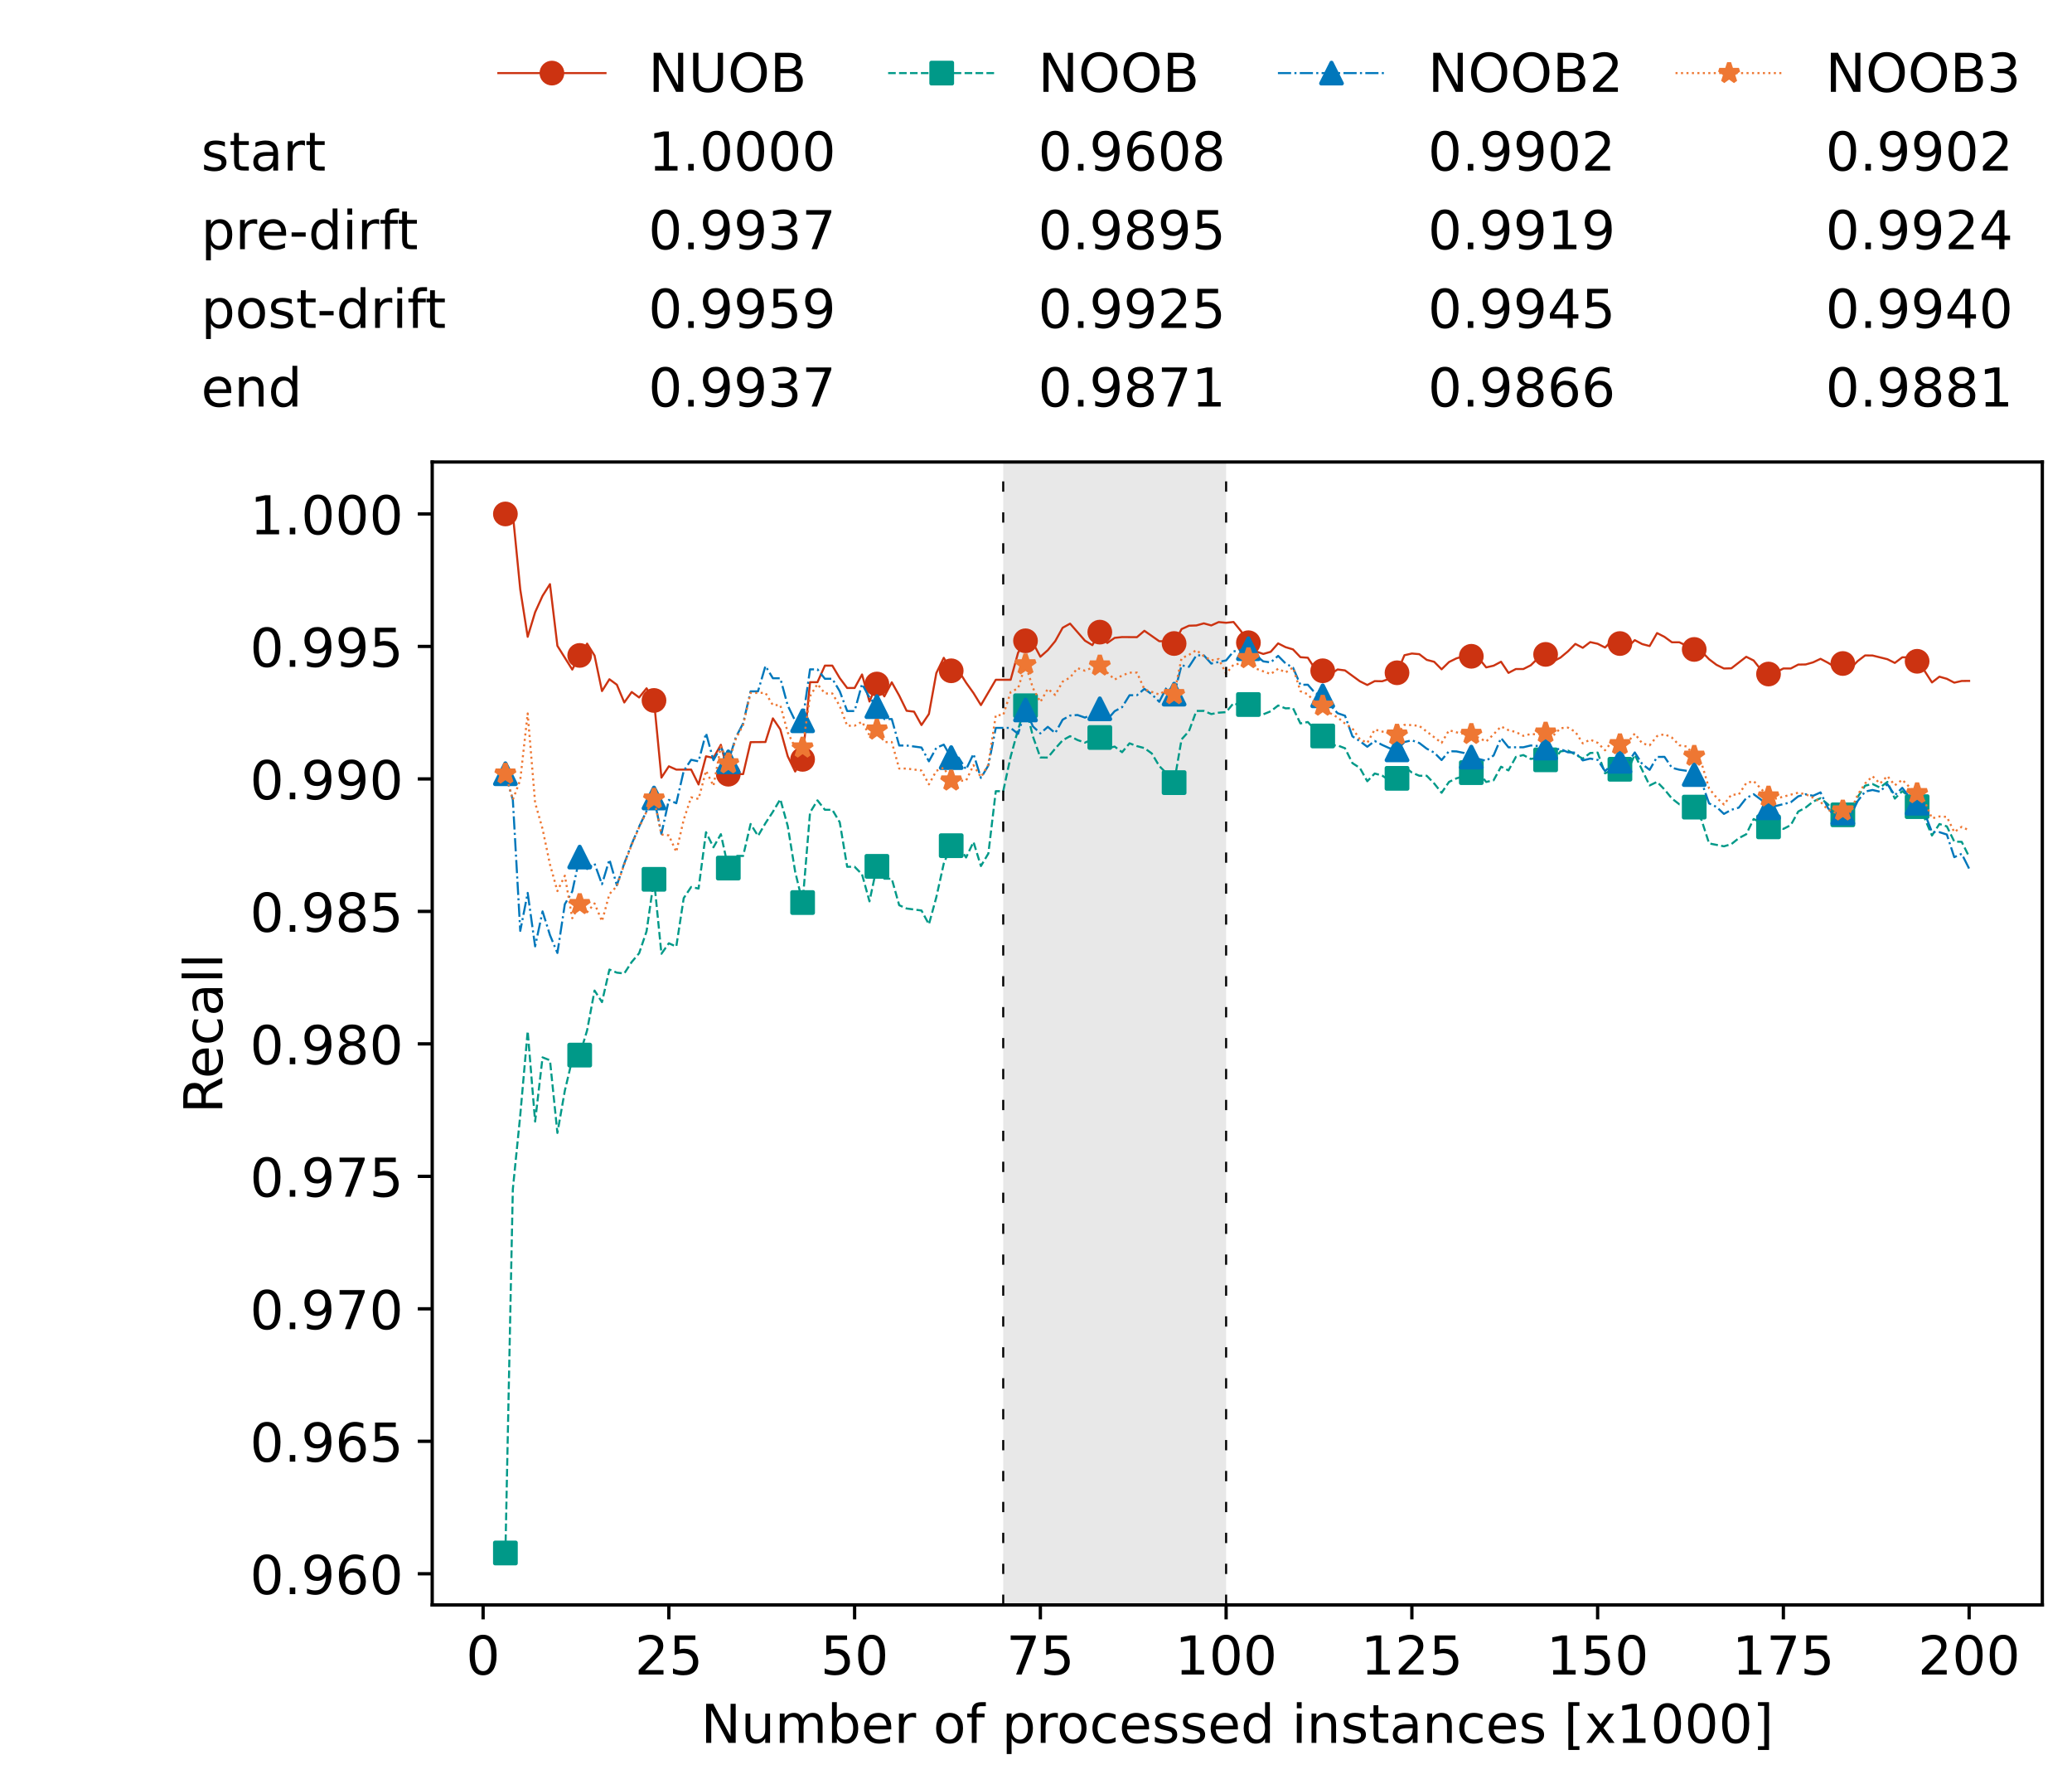 <?xml version="1.0" encoding="utf-8" standalone="no"?>
<!DOCTYPE svg PUBLIC "-//W3C//DTD SVG 1.1//EN"
  "http://www.w3.org/Graphics/SVG/1.1/DTD/svg11.dtd">
<!-- Created with matplotlib (https://matplotlib.org/) -->
<svg height="432.615pt" version="1.1" viewBox="0 0 502.65 432.615" width="502.65pt" xmlns="http://www.w3.org/2000/svg" xmlns:xlink="http://www.w3.org/1999/xlink">
 <defs>
  <style type="text/css">*{stroke-linecap:butt;stroke-linejoin:round;}</style>
 </defs>
 <g id="figure_1">
  <g id="patch_1">
   <path d="M 0 432.615 
L 502.65 432.615 
L 502.65 0 
L 0 0 
z
" style="fill:#ffffff;"/>
  </g>
  <g id="axes_1">
   <g id="patch_2">
    <path d="M 104.85 389.252 
L 495.45 389.252 
L 495.45 112.052 
L 104.85 112.052 
z
" style="fill:#ffffff;"/>
   </g>
   <g id="patch_3">
    <path clip-path="url(#pc79fd1cbb6)" d="M 297.446 389.252 
L 297.446 112.052 
L 243.372 112.052 
L 243.372 389.252 
z
" style="fill:#d3d3d3;opacity:0.5;"/>
   </g>
   <g id="matplotlib.axis_1">
    <g id="xtick_1">
     <g id="line2d_1">
      <defs>
       <path d="M 0 0 
L 0 3.5 
" id="m8d1590a46b" style="stroke:#000000;stroke-width:0.8;"/>
      </defs>
      <g>
       <use style="stroke:#000000;stroke-width:0.8;" x="117.197" xlink:href="#m8d1590a46b" y="389.252"/>
      </g>
     </g>
     <g id="text_1">
      <!-- 0 -->
      <g transform="translate(113.061 406.13)scale(0.13 -0.13)">
       <defs>
        <path d="M 31.781 66.406 
Q 24.172 66.406 20.328 58.906 
Q 16.5 51.422 16.5 36.375 
Q 16.5 21.391 20.328 13.891 
Q 24.172 6.391 31.781 6.391 
Q 39.453 6.391 43.281 13.891 
Q 47.125 21.391 47.125 36.375 
Q 47.125 51.422 43.281 58.906 
Q 39.453 66.406 31.781 66.406 
z
M 31.781 74.219 
Q 44.047 74.219 50.516 64.516 
Q 56.984 54.828 56.984 36.375 
Q 56.984 17.969 50.516 8.266 
Q 44.047 -1.422 31.781 -1.422 
Q 19.531 -1.422 13.062 8.266 
Q 6.594 17.969 6.594 36.375 
Q 6.594 54.828 13.062 64.516 
Q 19.531 74.219 31.781 74.219 
z
" id="DejaVuSans-48"/>
       </defs>
       <use xlink:href="#DejaVuSans-48"/>
      </g>
     </g>
    </g>
    <g id="xtick_2">
     <g id="line2d_2">
      <g>
       <use style="stroke:#000000;stroke-width:0.8;" x="162.259" xlink:href="#m8d1590a46b" y="389.252"/>
      </g>
     </g>
     <g id="text_2">
      <!-- 25 -->
      <g transform="translate(153.988 406.13)scale(0.13 -0.13)">
       <defs>
        <path d="M 19.188 8.297 
L 53.609 8.297 
L 53.609 0 
L 7.328 0 
L 7.328 8.297 
Q 12.938 14.109 22.625 23.891 
Q 32.328 33.688 34.812 36.531 
Q 39.547 41.844 41.422 45.531 
Q 43.312 49.219 43.312 52.781 
Q 43.312 58.594 39.234 62.25 
Q 35.156 65.922 28.609 65.922 
Q 23.969 65.922 18.812 64.312 
Q 13.672 62.703 7.812 59.422 
L 7.812 69.391 
Q 13.766 71.781 18.938 73 
Q 24.125 74.219 28.422 74.219 
Q 39.75 74.219 46.484 68.547 
Q 53.219 62.891 53.219 53.422 
Q 53.219 48.922 51.531 44.891 
Q 49.859 40.875 45.406 35.406 
Q 44.188 33.984 37.641 27.219 
Q 31.109 20.453 19.188 8.297 
z
" id="DejaVuSans-50"/>
        <path d="M 10.797 72.906 
L 49.516 72.906 
L 49.516 64.594 
L 19.828 64.594 
L 19.828 46.734 
Q 21.969 47.469 24.109 47.828 
Q 26.266 48.188 28.422 48.188 
Q 40.625 48.188 47.75 41.5 
Q 54.891 34.812 54.891 23.391 
Q 54.891 11.625 47.562 5.094 
Q 40.234 -1.422 26.906 -1.422 
Q 22.312 -1.422 17.547 -0.641 
Q 12.797 0.141 7.719 1.703 
L 7.719 11.625 
Q 12.109 9.234 16.797 8.062 
Q 21.484 6.891 26.703 6.891 
Q 35.156 6.891 40.078 11.328 
Q 45.016 15.766 45.016 23.391 
Q 45.016 31 40.078 35.438 
Q 35.156 39.891 26.703 39.891 
Q 22.75 39.891 18.812 39.016 
Q 14.891 38.141 10.797 36.281 
z
" id="DejaVuSans-53"/>
       </defs>
       <use xlink:href="#DejaVuSans-50"/>
       <use x="63.623" xlink:href="#DejaVuSans-53"/>
      </g>
     </g>
    </g>
    <g id="xtick_3">
     <g id="line2d_3">
      <g>
       <use style="stroke:#000000;stroke-width:0.8;" x="207.322" xlink:href="#m8d1590a46b" y="389.252"/>
      </g>
     </g>
     <g id="text_3">
      <!-- 50 -->
      <g transform="translate(199.05 406.13)scale(0.13 -0.13)">
       <use xlink:href="#DejaVuSans-53"/>
       <use x="63.623" xlink:href="#DejaVuSans-48"/>
      </g>
     </g>
    </g>
    <g id="xtick_4">
     <g id="line2d_4">
      <g>
       <use style="stroke:#000000;stroke-width:0.8;" x="252.384" xlink:href="#m8d1590a46b" y="389.252"/>
      </g>
     </g>
     <g id="text_4">
      <!-- 75 -->
      <g transform="translate(244.113 406.13)scale(0.13 -0.13)">
       <defs>
        <path d="M 8.203 72.906 
L 55.078 72.906 
L 55.078 68.703 
L 28.609 0 
L 18.312 0 
L 43.219 64.594 
L 8.203 64.594 
z
" id="DejaVuSans-55"/>
       </defs>
       <use xlink:href="#DejaVuSans-55"/>
       <use x="63.623" xlink:href="#DejaVuSans-53"/>
      </g>
     </g>
    </g>
    <g id="xtick_5">
     <g id="line2d_5">
      <g>
       <use style="stroke:#000000;stroke-width:0.8;" x="297.446" xlink:href="#m8d1590a46b" y="389.252"/>
      </g>
     </g>
     <g id="text_5">
      <!-- 100 -->
      <g transform="translate(285.039 406.13)scale(0.13 -0.13)">
       <defs>
        <path d="M 12.406 8.297 
L 28.516 8.297 
L 28.516 63.922 
L 10.984 60.406 
L 10.984 69.391 
L 28.422 72.906 
L 38.281 72.906 
L 38.281 8.297 
L 54.391 8.297 
L 54.391 0 
L 12.406 0 
z
" id="DejaVuSans-49"/>
       </defs>
       <use xlink:href="#DejaVuSans-49"/>
       <use x="63.623" xlink:href="#DejaVuSans-48"/>
       <use x="127.246" xlink:href="#DejaVuSans-48"/>
      </g>
     </g>
    </g>
    <g id="xtick_6">
     <g id="line2d_6">
      <g>
       <use style="stroke:#000000;stroke-width:0.8;" x="342.509" xlink:href="#m8d1590a46b" y="389.252"/>
      </g>
     </g>
     <g id="text_6">
      <!-- 125 -->
      <g transform="translate(330.102 406.13)scale(0.13 -0.13)">
       <use xlink:href="#DejaVuSans-49"/>
       <use x="63.623" xlink:href="#DejaVuSans-50"/>
       <use x="127.246" xlink:href="#DejaVuSans-53"/>
      </g>
     </g>
    </g>
    <g id="xtick_7">
     <g id="line2d_7">
      <g>
       <use style="stroke:#000000;stroke-width:0.8;" x="387.571" xlink:href="#m8d1590a46b" y="389.252"/>
      </g>
     </g>
     <g id="text_7">
      <!-- 150 -->
      <g transform="translate(375.164 406.13)scale(0.13 -0.13)">
       <use xlink:href="#DejaVuSans-49"/>
       <use x="63.623" xlink:href="#DejaVuSans-53"/>
       <use x="127.246" xlink:href="#DejaVuSans-48"/>
      </g>
     </g>
    </g>
    <g id="xtick_8">
     <g id="line2d_8">
      <g>
       <use style="stroke:#000000;stroke-width:0.8;" x="432.633" xlink:href="#m8d1590a46b" y="389.252"/>
      </g>
     </g>
     <g id="text_8">
      <!-- 175 -->
      <g transform="translate(420.226 406.13)scale(0.13 -0.13)">
       <use xlink:href="#DejaVuSans-49"/>
       <use x="63.623" xlink:href="#DejaVuSans-55"/>
       <use x="127.246" xlink:href="#DejaVuSans-53"/>
      </g>
     </g>
    </g>
    <g id="xtick_9">
     <g id="line2d_9">
      <g>
       <use style="stroke:#000000;stroke-width:0.8;" x="477.695" xlink:href="#m8d1590a46b" y="389.252"/>
      </g>
     </g>
     <g id="text_9">
      <!-- 200 -->
      <g transform="translate(465.289 406.13)scale(0.13 -0.13)">
       <use xlink:href="#DejaVuSans-50"/>
       <use x="63.623" xlink:href="#DejaVuSans-48"/>
       <use x="127.246" xlink:href="#DejaVuSans-48"/>
      </g>
     </g>
    </g>
    <g id="text_10">
     <!-- Number of processed instances [x1000] -->
     <g transform="translate(170.025 422.711)scale(0.13 -0.13)">
      <defs>
       <path d="M 9.812 72.906 
L 23.094 72.906 
L 55.422 11.922 
L 55.422 72.906 
L 64.984 72.906 
L 64.984 0 
L 51.703 0 
L 19.391 60.984 
L 19.391 0 
L 9.812 0 
z
" id="DejaVuSans-78"/>
       <path d="M 8.5 21.578 
L 8.5 54.688 
L 17.484 54.688 
L 17.484 21.922 
Q 17.484 14.156 20.5 10.266 
Q 23.531 6.391 29.594 6.391 
Q 36.859 6.391 41.078 11.031 
Q 45.312 15.672 45.312 23.688 
L 45.312 54.688 
L 54.297 54.688 
L 54.297 0 
L 45.312 0 
L 45.312 8.406 
Q 42.047 3.422 37.719 1 
Q 33.406 -1.422 27.688 -1.422 
Q 18.266 -1.422 13.375 4.438 
Q 8.5 10.297 8.5 21.578 
z
M 31.109 56 
z
" id="DejaVuSans-117"/>
       <path d="M 52 44.188 
Q 55.375 50.25 60.062 53.125 
Q 64.75 56 71.094 56 
Q 79.641 56 84.281 50.016 
Q 88.922 44.047 88.922 33.016 
L 88.922 0 
L 79.891 0 
L 79.891 32.719 
Q 79.891 40.578 77.094 44.375 
Q 74.312 48.188 68.609 48.188 
Q 61.625 48.188 57.562 43.547 
Q 53.516 38.922 53.516 30.906 
L 53.516 0 
L 44.484 0 
L 44.484 32.719 
Q 44.484 40.625 41.703 44.406 
Q 38.922 48.188 33.109 48.188 
Q 26.219 48.188 22.156 43.531 
Q 18.109 38.875 18.109 30.906 
L 18.109 0 
L 9.078 0 
L 9.078 54.688 
L 18.109 54.688 
L 18.109 46.188 
Q 21.188 51.219 25.484 53.609 
Q 29.781 56 35.688 56 
Q 41.656 56 45.828 52.969 
Q 50 49.953 52 44.188 
z
" id="DejaVuSans-109"/>
       <path d="M 48.688 27.297 
Q 48.688 37.203 44.609 42.844 
Q 40.531 48.484 33.406 48.484 
Q 26.266 48.484 22.188 42.844 
Q 18.109 37.203 18.109 27.297 
Q 18.109 17.391 22.188 11.75 
Q 26.266 6.109 33.406 6.109 
Q 40.531 6.109 44.609 11.75 
Q 48.688 17.391 48.688 27.297 
z
M 18.109 46.391 
Q 20.953 51.266 25.266 53.625 
Q 29.594 56 35.594 56 
Q 45.562 56 51.781 48.094 
Q 58.016 40.188 58.016 27.297 
Q 58.016 14.406 51.781 6.484 
Q 45.562 -1.422 35.594 -1.422 
Q 29.594 -1.422 25.266 0.953 
Q 20.953 3.328 18.109 8.203 
L 18.109 0 
L 9.078 0 
L 9.078 75.984 
L 18.109 75.984 
z
" id="DejaVuSans-98"/>
       <path d="M 56.203 29.594 
L 56.203 25.203 
L 14.891 25.203 
Q 15.484 15.922 20.484 11.062 
Q 25.484 6.203 34.422 6.203 
Q 39.594 6.203 44.453 7.469 
Q 49.312 8.734 54.109 11.281 
L 54.109 2.781 
Q 49.266 0.734 44.188 -0.344 
Q 39.109 -1.422 33.891 -1.422 
Q 20.797 -1.422 13.156 6.188 
Q 5.516 13.812 5.516 26.812 
Q 5.516 40.234 12.766 48.109 
Q 20.016 56 32.328 56 
Q 43.359 56 49.781 48.891 
Q 56.203 41.797 56.203 29.594 
z
M 47.219 32.234 
Q 47.125 39.594 43.094 43.984 
Q 39.062 48.391 32.422 48.391 
Q 24.906 48.391 20.391 44.141 
Q 15.875 39.891 15.188 32.172 
z
" id="DejaVuSans-101"/>
       <path d="M 41.109 46.297 
Q 39.594 47.172 37.812 47.578 
Q 36.031 48 33.891 48 
Q 26.266 48 22.188 43.047 
Q 18.109 38.094 18.109 28.812 
L 18.109 0 
L 9.078 0 
L 9.078 54.688 
L 18.109 54.688 
L 18.109 46.188 
Q 20.953 51.172 25.484 53.578 
Q 30.031 56 36.531 56 
Q 37.453 56 38.578 55.875 
Q 39.703 55.766 41.062 55.516 
z
" id="DejaVuSans-114"/>
       <path id="DejaVuSans-32"/>
       <path d="M 30.609 48.391 
Q 23.391 48.391 19.188 42.75 
Q 14.984 37.109 14.984 27.297 
Q 14.984 17.484 19.156 11.844 
Q 23.344 6.203 30.609 6.203 
Q 37.797 6.203 41.984 11.859 
Q 46.188 17.531 46.188 27.297 
Q 46.188 37.016 41.984 42.703 
Q 37.797 48.391 30.609 48.391 
z
M 30.609 56 
Q 42.328 56 49.016 48.375 
Q 55.719 40.766 55.719 27.297 
Q 55.719 13.875 49.016 6.219 
Q 42.328 -1.422 30.609 -1.422 
Q 18.844 -1.422 12.172 6.219 
Q 5.516 13.875 5.516 27.297 
Q 5.516 40.766 12.172 48.375 
Q 18.844 56 30.609 56 
z
" id="DejaVuSans-111"/>
       <path d="M 37.109 75.984 
L 37.109 68.5 
L 28.516 68.5 
Q 23.688 68.5 21.797 66.547 
Q 19.922 64.594 19.922 59.516 
L 19.922 54.688 
L 34.719 54.688 
L 34.719 47.703 
L 19.922 47.703 
L 19.922 0 
L 10.891 0 
L 10.891 47.703 
L 2.297 47.703 
L 2.297 54.688 
L 10.891 54.688 
L 10.891 58.5 
Q 10.891 67.625 15.141 71.797 
Q 19.391 75.984 28.609 75.984 
z
" id="DejaVuSans-102"/>
       <path d="M 18.109 8.203 
L 18.109 -20.797 
L 9.078 -20.797 
L 9.078 54.688 
L 18.109 54.688 
L 18.109 46.391 
Q 20.953 51.266 25.266 53.625 
Q 29.594 56 35.594 56 
Q 45.562 56 51.781 48.094 
Q 58.016 40.188 58.016 27.297 
Q 58.016 14.406 51.781 6.484 
Q 45.562 -1.422 35.594 -1.422 
Q 29.594 -1.422 25.266 0.953 
Q 20.953 3.328 18.109 8.203 
z
M 48.688 27.297 
Q 48.688 37.203 44.609 42.844 
Q 40.531 48.484 33.406 48.484 
Q 26.266 48.484 22.188 42.844 
Q 18.109 37.203 18.109 27.297 
Q 18.109 17.391 22.188 11.75 
Q 26.266 6.109 33.406 6.109 
Q 40.531 6.109 44.609 11.75 
Q 48.688 17.391 48.688 27.297 
z
" id="DejaVuSans-112"/>
       <path d="M 48.781 52.594 
L 48.781 44.188 
Q 44.969 46.297 41.141 47.344 
Q 37.312 48.391 33.406 48.391 
Q 24.656 48.391 19.812 42.844 
Q 14.984 37.312 14.984 27.297 
Q 14.984 17.281 19.812 11.734 
Q 24.656 6.203 33.406 6.203 
Q 37.312 6.203 41.141 7.25 
Q 44.969 8.297 48.781 10.406 
L 48.781 2.094 
Q 45.016 0.344 40.984 -0.531 
Q 36.969 -1.422 32.422 -1.422 
Q 20.062 -1.422 12.781 6.344 
Q 5.516 14.109 5.516 27.297 
Q 5.516 40.672 12.859 48.328 
Q 20.219 56 33.016 56 
Q 37.156 56 41.109 55.141 
Q 45.062 54.297 48.781 52.594 
z
" id="DejaVuSans-99"/>
       <path d="M 44.281 53.078 
L 44.281 44.578 
Q 40.484 46.531 36.375 47.5 
Q 32.281 48.484 27.875 48.484 
Q 21.188 48.484 17.844 46.438 
Q 14.5 44.391 14.5 40.281 
Q 14.5 37.156 16.891 35.375 
Q 19.281 33.594 26.516 31.984 
L 29.594 31.297 
Q 39.156 29.25 43.188 25.516 
Q 47.219 21.781 47.219 15.094 
Q 47.219 7.469 41.188 3.016 
Q 35.156 -1.422 24.609 -1.422 
Q 20.219 -1.422 15.453 -0.562 
Q 10.688 0.297 5.422 2 
L 5.422 11.281 
Q 10.406 8.688 15.234 7.391 
Q 20.062 6.109 24.812 6.109 
Q 31.156 6.109 34.562 8.281 
Q 37.984 10.453 37.984 14.406 
Q 37.984 18.062 35.516 20.016 
Q 33.062 21.969 24.703 23.781 
L 21.578 24.516 
Q 13.234 26.266 9.516 29.906 
Q 5.812 33.547 5.812 39.891 
Q 5.812 47.609 11.281 51.797 
Q 16.75 56 26.812 56 
Q 31.781 56 36.172 55.266 
Q 40.578 54.547 44.281 53.078 
z
" id="DejaVuSans-115"/>
       <path d="M 45.406 46.391 
L 45.406 75.984 
L 54.391 75.984 
L 54.391 0 
L 45.406 0 
L 45.406 8.203 
Q 42.578 3.328 38.25 0.953 
Q 33.938 -1.422 27.875 -1.422 
Q 17.969 -1.422 11.734 6.484 
Q 5.516 14.406 5.516 27.297 
Q 5.516 40.188 11.734 48.094 
Q 17.969 56 27.875 56 
Q 33.938 56 38.25 53.625 
Q 42.578 51.266 45.406 46.391 
z
M 14.797 27.297 
Q 14.797 17.391 18.875 11.75 
Q 22.953 6.109 30.078 6.109 
Q 37.203 6.109 41.297 11.75 
Q 45.406 17.391 45.406 27.297 
Q 45.406 37.203 41.297 42.844 
Q 37.203 48.484 30.078 48.484 
Q 22.953 48.484 18.875 42.844 
Q 14.797 37.203 14.797 27.297 
z
" id="DejaVuSans-100"/>
       <path d="M 9.422 54.688 
L 18.406 54.688 
L 18.406 0 
L 9.422 0 
z
M 9.422 75.984 
L 18.406 75.984 
L 18.406 64.594 
L 9.422 64.594 
z
" id="DejaVuSans-105"/>
       <path d="M 54.891 33.016 
L 54.891 0 
L 45.906 0 
L 45.906 32.719 
Q 45.906 40.484 42.875 44.328 
Q 39.844 48.188 33.797 48.188 
Q 26.516 48.188 22.312 43.547 
Q 18.109 38.922 18.109 30.906 
L 18.109 0 
L 9.078 0 
L 9.078 54.688 
L 18.109 54.688 
L 18.109 46.188 
Q 21.344 51.125 25.703 53.562 
Q 30.078 56 35.797 56 
Q 45.219 56 50.047 50.172 
Q 54.891 44.344 54.891 33.016 
z
" id="DejaVuSans-110"/>
       <path d="M 18.312 70.219 
L 18.312 54.688 
L 36.812 54.688 
L 36.812 47.703 
L 18.312 47.703 
L 18.312 18.016 
Q 18.312 11.328 20.141 9.422 
Q 21.969 7.516 27.594 7.516 
L 36.812 7.516 
L 36.812 0 
L 27.594 0 
Q 17.188 0 13.234 3.875 
Q 9.281 7.766 9.281 18.016 
L 9.281 47.703 
L 2.688 47.703 
L 2.688 54.688 
L 9.281 54.688 
L 9.281 70.219 
z
" id="DejaVuSans-116"/>
       <path d="M 34.281 27.484 
Q 23.391 27.484 19.188 25 
Q 14.984 22.516 14.984 16.5 
Q 14.984 11.719 18.141 8.906 
Q 21.297 6.109 26.703 6.109 
Q 34.188 6.109 38.703 11.406 
Q 43.219 16.703 43.219 25.484 
L 43.219 27.484 
z
M 52.203 31.203 
L 52.203 0 
L 43.219 0 
L 43.219 8.297 
Q 40.141 3.328 35.547 0.953 
Q 30.953 -1.422 24.312 -1.422 
Q 15.922 -1.422 10.953 3.297 
Q 6 8.016 6 15.922 
Q 6 25.141 12.172 29.828 
Q 18.359 34.516 30.609 34.516 
L 43.219 34.516 
L 43.219 35.406 
Q 43.219 41.609 39.141 45 
Q 35.062 48.391 27.688 48.391 
Q 23 48.391 18.547 47.266 
Q 14.109 46.141 10.016 43.891 
L 10.016 52.203 
Q 14.938 54.109 19.578 55.047 
Q 24.219 56 28.609 56 
Q 40.484 56 46.344 49.844 
Q 52.203 43.703 52.203 31.203 
z
" id="DejaVuSans-97"/>
       <path d="M 8.594 75.984 
L 29.297 75.984 
L 29.297 69 
L 17.578 69 
L 17.578 -6.203 
L 29.297 -6.203 
L 29.297 -13.188 
L 8.594 -13.188 
z
" id="DejaVuSans-91"/>
       <path d="M 54.891 54.688 
L 35.109 28.078 
L 55.906 0 
L 45.312 0 
L 29.391 21.484 
L 13.484 0 
L 2.875 0 
L 24.125 28.609 
L 4.688 54.688 
L 15.281 54.688 
L 29.781 35.203 
L 44.281 54.688 
z
" id="DejaVuSans-120"/>
       <path d="M 30.422 75.984 
L 30.422 -13.188 
L 9.719 -13.188 
L 9.719 -6.203 
L 21.391 -6.203 
L 21.391 69 
L 9.719 69 
L 9.719 75.984 
z
" id="DejaVuSans-93"/>
      </defs>
      <use xlink:href="#DejaVuSans-78"/>
      <use x="74.805" xlink:href="#DejaVuSans-117"/>
      <use x="138.184" xlink:href="#DejaVuSans-109"/>
      <use x="235.596" xlink:href="#DejaVuSans-98"/>
      <use x="299.072" xlink:href="#DejaVuSans-101"/>
      <use x="360.596" xlink:href="#DejaVuSans-114"/>
      <use x="401.709" xlink:href="#DejaVuSans-32"/>
      <use x="433.496" xlink:href="#DejaVuSans-111"/>
      <use x="494.678" xlink:href="#DejaVuSans-102"/>
      <use x="529.883" xlink:href="#DejaVuSans-32"/>
      <use x="561.67" xlink:href="#DejaVuSans-112"/>
      <use x="625.146" xlink:href="#DejaVuSans-114"/>
      <use x="664.01" xlink:href="#DejaVuSans-111"/>
      <use x="725.191" xlink:href="#DejaVuSans-99"/>
      <use x="780.172" xlink:href="#DejaVuSans-101"/>
      <use x="841.695" xlink:href="#DejaVuSans-115"/>
      <use x="893.795" xlink:href="#DejaVuSans-115"/>
      <use x="945.895" xlink:href="#DejaVuSans-101"/>
      <use x="1007.418" xlink:href="#DejaVuSans-100"/>
      <use x="1070.895" xlink:href="#DejaVuSans-32"/>
      <use x="1102.682" xlink:href="#DejaVuSans-105"/>
      <use x="1130.465" xlink:href="#DejaVuSans-110"/>
      <use x="1193.844" xlink:href="#DejaVuSans-115"/>
      <use x="1245.943" xlink:href="#DejaVuSans-116"/>
      <use x="1285.152" xlink:href="#DejaVuSans-97"/>
      <use x="1346.432" xlink:href="#DejaVuSans-110"/>
      <use x="1409.811" xlink:href="#DejaVuSans-99"/>
      <use x="1464.791" xlink:href="#DejaVuSans-101"/>
      <use x="1526.314" xlink:href="#DejaVuSans-115"/>
      <use x="1578.414" xlink:href="#DejaVuSans-32"/>
      <use x="1610.201" xlink:href="#DejaVuSans-91"/>
      <use x="1649.215" xlink:href="#DejaVuSans-120"/>
      <use x="1708.395" xlink:href="#DejaVuSans-49"/>
      <use x="1772.018" xlink:href="#DejaVuSans-48"/>
      <use x="1835.641" xlink:href="#DejaVuSans-48"/>
      <use x="1899.264" xlink:href="#DejaVuSans-48"/>
      <use x="1962.887" xlink:href="#DejaVuSans-93"/>
     </g>
    </g>
   </g>
   <g id="matplotlib.axis_2">
    <g id="ytick_1">
     <g id="line2d_10">
      <defs>
       <path d="M 0 0 
L -3.5 0 
" id="me6e4430827" style="stroke:#000000;stroke-width:0.8;"/>
      </defs>
      <g>
       <use style="stroke:#000000;stroke-width:0.8;" x="104.85" xlink:href="#me6e4430827" y="381.692"/>
      </g>
     </g>
     <g id="text_11">
      <!-- 0.960 -->
      <g transform="translate(60.633 386.631)scale(0.13 -0.13)">
       <defs>
        <path d="M 10.688 12.406 
L 21 12.406 
L 21 0 
L 10.688 0 
z
" id="DejaVuSans-46"/>
        <path d="M 10.984 1.516 
L 10.984 10.5 
Q 14.703 8.734 18.5 7.812 
Q 22.312 6.891 25.984 6.891 
Q 35.75 6.891 40.891 13.453 
Q 46.047 20.016 46.781 33.406 
Q 43.953 29.203 39.594 26.953 
Q 35.25 24.703 29.984 24.703 
Q 19.047 24.703 12.672 31.312 
Q 6.297 37.938 6.297 49.422 
Q 6.297 60.641 12.938 67.422 
Q 19.578 74.219 30.609 74.219 
Q 43.266 74.219 49.922 64.516 
Q 56.594 54.828 56.594 36.375 
Q 56.594 19.141 48.406 8.859 
Q 40.234 -1.422 26.422 -1.422 
Q 22.703 -1.422 18.891 -0.688 
Q 15.094 0.047 10.984 1.516 
z
M 30.609 32.422 
Q 37.25 32.422 41.125 36.953 
Q 45.016 41.5 45.016 49.422 
Q 45.016 57.281 41.125 61.844 
Q 37.25 66.406 30.609 66.406 
Q 23.969 66.406 20.094 61.844 
Q 16.219 57.281 16.219 49.422 
Q 16.219 41.5 20.094 36.953 
Q 23.969 32.422 30.609 32.422 
z
" id="DejaVuSans-57"/>
        <path d="M 33.016 40.375 
Q 26.375 40.375 22.484 35.828 
Q 18.609 31.297 18.609 23.391 
Q 18.609 15.531 22.484 10.953 
Q 26.375 6.391 33.016 6.391 
Q 39.656 6.391 43.531 10.953 
Q 47.406 15.531 47.406 23.391 
Q 47.406 31.297 43.531 35.828 
Q 39.656 40.375 33.016 40.375 
z
M 52.594 71.297 
L 52.594 62.312 
Q 48.875 64.062 45.094 64.984 
Q 41.312 65.922 37.594 65.922 
Q 27.828 65.922 22.672 59.328 
Q 17.531 52.734 16.797 39.406 
Q 19.672 43.656 24.016 45.922 
Q 28.375 48.188 33.594 48.188 
Q 44.578 48.188 50.953 41.516 
Q 57.328 34.859 57.328 23.391 
Q 57.328 12.156 50.688 5.359 
Q 44.047 -1.422 33.016 -1.422 
Q 20.359 -1.422 13.672 8.266 
Q 6.984 17.969 6.984 36.375 
Q 6.984 53.656 15.188 63.938 
Q 23.391 74.219 37.203 74.219 
Q 40.922 74.219 44.703 73.484 
Q 48.484 72.75 52.594 71.297 
z
" id="DejaVuSans-54"/>
       </defs>
       <use xlink:href="#DejaVuSans-48"/>
       <use x="63.623" xlink:href="#DejaVuSans-46"/>
       <use x="95.41" xlink:href="#DejaVuSans-57"/>
       <use x="159.033" xlink:href="#DejaVuSans-54"/>
       <use x="222.656" xlink:href="#DejaVuSans-48"/>
      </g>
     </g>
    </g>
    <g id="ytick_2">
     <g id="line2d_11">
      <g>
       <use style="stroke:#000000;stroke-width:0.8;" x="104.85" xlink:href="#me6e4430827" y="349.562"/>
      </g>
     </g>
     <g id="text_12">
      <!-- 0.965 -->
      <g transform="translate(60.633 354.501)scale(0.13 -0.13)">
       <use xlink:href="#DejaVuSans-48"/>
       <use x="63.623" xlink:href="#DejaVuSans-46"/>
       <use x="95.41" xlink:href="#DejaVuSans-57"/>
       <use x="159.033" xlink:href="#DejaVuSans-54"/>
       <use x="222.656" xlink:href="#DejaVuSans-53"/>
      </g>
     </g>
    </g>
    <g id="ytick_3">
     <g id="line2d_12">
      <g>
       <use style="stroke:#000000;stroke-width:0.8;" x="104.85" xlink:href="#me6e4430827" y="317.432"/>
      </g>
     </g>
     <g id="text_13">
      <!-- 0.970 -->
      <g transform="translate(60.633 322.371)scale(0.13 -0.13)">
       <use xlink:href="#DejaVuSans-48"/>
       <use x="63.623" xlink:href="#DejaVuSans-46"/>
       <use x="95.41" xlink:href="#DejaVuSans-57"/>
       <use x="159.033" xlink:href="#DejaVuSans-55"/>
       <use x="222.656" xlink:href="#DejaVuSans-48"/>
      </g>
     </g>
    </g>
    <g id="ytick_4">
     <g id="line2d_13">
      <g>
       <use style="stroke:#000000;stroke-width:0.8;" x="104.85" xlink:href="#me6e4430827" y="285.302"/>
      </g>
     </g>
     <g id="text_14">
      <!-- 0.975 -->
      <g transform="translate(60.633 290.241)scale(0.13 -0.13)">
       <use xlink:href="#DejaVuSans-48"/>
       <use x="63.623" xlink:href="#DejaVuSans-46"/>
       <use x="95.41" xlink:href="#DejaVuSans-57"/>
       <use x="159.033" xlink:href="#DejaVuSans-55"/>
       <use x="222.656" xlink:href="#DejaVuSans-53"/>
      </g>
     </g>
    </g>
    <g id="ytick_5">
     <g id="line2d_14">
      <g>
       <use style="stroke:#000000;stroke-width:0.8;" x="104.85" xlink:href="#me6e4430827" y="253.172"/>
      </g>
     </g>
     <g id="text_15">
      <!-- 0.980 -->
      <g transform="translate(60.633 258.111)scale(0.13 -0.13)">
       <defs>
        <path d="M 31.781 34.625 
Q 24.75 34.625 20.719 30.859 
Q 16.703 27.094 16.703 20.516 
Q 16.703 13.922 20.719 10.156 
Q 24.75 6.391 31.781 6.391 
Q 38.812 6.391 42.859 10.172 
Q 46.922 13.969 46.922 20.516 
Q 46.922 27.094 42.891 30.859 
Q 38.875 34.625 31.781 34.625 
z
M 21.922 38.812 
Q 15.578 40.375 12.031 44.719 
Q 8.5 49.078 8.5 55.328 
Q 8.5 64.062 14.719 69.141 
Q 20.953 74.219 31.781 74.219 
Q 42.672 74.219 48.875 69.141 
Q 55.078 64.062 55.078 55.328 
Q 55.078 49.078 51.531 44.719 
Q 48 40.375 41.703 38.812 
Q 48.828 37.156 52.797 32.312 
Q 56.781 27.484 56.781 20.516 
Q 56.781 9.906 50.312 4.234 
Q 43.844 -1.422 31.781 -1.422 
Q 19.734 -1.422 13.25 4.234 
Q 6.781 9.906 6.781 20.516 
Q 6.781 27.484 10.781 32.312 
Q 14.797 37.156 21.922 38.812 
z
M 18.312 54.391 
Q 18.312 48.734 21.844 45.562 
Q 25.391 42.391 31.781 42.391 
Q 38.141 42.391 41.719 45.562 
Q 45.312 48.734 45.312 54.391 
Q 45.312 60.062 41.719 63.234 
Q 38.141 66.406 31.781 66.406 
Q 25.391 66.406 21.844 63.234 
Q 18.312 60.062 18.312 54.391 
z
" id="DejaVuSans-56"/>
       </defs>
       <use xlink:href="#DejaVuSans-48"/>
       <use x="63.623" xlink:href="#DejaVuSans-46"/>
       <use x="95.41" xlink:href="#DejaVuSans-57"/>
       <use x="159.033" xlink:href="#DejaVuSans-56"/>
       <use x="222.656" xlink:href="#DejaVuSans-48"/>
      </g>
     </g>
    </g>
    <g id="ytick_6">
     <g id="line2d_15">
      <g>
       <use style="stroke:#000000;stroke-width:0.8;" x="104.85" xlink:href="#me6e4430827" y="221.042"/>
      </g>
     </g>
     <g id="text_16">
      <!-- 0.985 -->
      <g transform="translate(60.633 225.981)scale(0.13 -0.13)">
       <use xlink:href="#DejaVuSans-48"/>
       <use x="63.623" xlink:href="#DejaVuSans-46"/>
       <use x="95.41" xlink:href="#DejaVuSans-57"/>
       <use x="159.033" xlink:href="#DejaVuSans-56"/>
       <use x="222.656" xlink:href="#DejaVuSans-53"/>
      </g>
     </g>
    </g>
    <g id="ytick_7">
     <g id="line2d_16">
      <g>
       <use style="stroke:#000000;stroke-width:0.8;" x="104.85" xlink:href="#me6e4430827" y="188.912"/>
      </g>
     </g>
     <g id="text_17">
      <!-- 0.990 -->
      <g transform="translate(60.633 193.851)scale(0.13 -0.13)">
       <use xlink:href="#DejaVuSans-48"/>
       <use x="63.623" xlink:href="#DejaVuSans-46"/>
       <use x="95.41" xlink:href="#DejaVuSans-57"/>
       <use x="159.033" xlink:href="#DejaVuSans-57"/>
       <use x="222.656" xlink:href="#DejaVuSans-48"/>
      </g>
     </g>
    </g>
    <g id="ytick_8">
     <g id="line2d_17">
      <g>
       <use style="stroke:#000000;stroke-width:0.8;" x="104.85" xlink:href="#me6e4430827" y="156.782"/>
      </g>
     </g>
     <g id="text_18">
      <!-- 0.995 -->
      <g transform="translate(60.633 161.721)scale(0.13 -0.13)">
       <use xlink:href="#DejaVuSans-48"/>
       <use x="63.623" xlink:href="#DejaVuSans-46"/>
       <use x="95.41" xlink:href="#DejaVuSans-57"/>
       <use x="159.033" xlink:href="#DejaVuSans-57"/>
       <use x="222.656" xlink:href="#DejaVuSans-53"/>
      </g>
     </g>
    </g>
    <g id="ytick_9">
     <g id="line2d_18">
      <g>
       <use style="stroke:#000000;stroke-width:0.8;" x="104.85" xlink:href="#me6e4430827" y="124.652"/>
      </g>
     </g>
     <g id="text_19">
      <!-- 1.000 -->
      <g transform="translate(60.633 129.591)scale(0.13 -0.13)">
       <use xlink:href="#DejaVuSans-49"/>
       <use x="63.623" xlink:href="#DejaVuSans-46"/>
       <use x="95.41" xlink:href="#DejaVuSans-48"/>
       <use x="159.033" xlink:href="#DejaVuSans-48"/>
       <use x="222.656" xlink:href="#DejaVuSans-48"/>
      </g>
     </g>
    </g>
    <g id="text_20">
     <!-- Recall -->
     <g transform="translate(53.93 270.044)rotate(-90)scale(0.13 -0.13)">
      <defs>
       <path d="M 44.391 34.188 
Q 47.562 33.109 50.562 29.594 
Q 53.562 26.078 56.594 19.922 
L 66.609 0 
L 56 0 
L 46.688 18.703 
Q 43.062 26.031 39.672 28.422 
Q 36.281 30.812 30.422 30.812 
L 19.672 30.812 
L 19.672 0 
L 9.812 0 
L 9.812 72.906 
L 32.078 72.906 
Q 44.578 72.906 50.734 67.672 
Q 56.891 62.453 56.891 51.906 
Q 56.891 45.016 53.688 40.469 
Q 50.484 35.938 44.391 34.188 
z
M 19.672 64.797 
L 19.672 38.922 
L 32.078 38.922 
Q 39.203 38.922 42.844 42.219 
Q 46.484 45.516 46.484 51.906 
Q 46.484 58.297 42.844 61.547 
Q 39.203 64.797 32.078 64.797 
z
" id="DejaVuSans-82"/>
       <path d="M 9.422 75.984 
L 18.406 75.984 
L 18.406 0 
L 9.422 0 
z
" id="DejaVuSans-108"/>
      </defs>
      <use xlink:href="#DejaVuSans-82"/>
      <use x="64.982" xlink:href="#DejaVuSans-101"/>
      <use x="126.506" xlink:href="#DejaVuSans-99"/>
      <use x="181.486" xlink:href="#DejaVuSans-97"/>
      <use x="242.766" xlink:href="#DejaVuSans-108"/>
      <use x="270.549" xlink:href="#DejaVuSans-108"/>
     </g>
    </g>
   </g>
   <g id="line2d_19"/>
   <g id="line2d_20"/>
   <g id="line2d_21"/>
   <g id="line2d_22"/>
   <g id="line2d_23"/>
   <g id="line2d_24">
    <path clip-path="url(#pc79fd1cbb6)" d="M 122.605 124.652 
L 124.407 124.652 
L 126.21 142.96 
L 128.012 154.448 
L 129.815 148.488 
L 131.617 144.516 
L 133.419 141.678 
L 135.222 156.64 
L 138.827 162.394 
L 140.629 158.963 
L 142.432 156.104 
L 144.234 158.999 
L 146.037 167.606 
L 147.839 164.743 
L 149.642 166.062 
L 151.444 170.376 
L 153.247 167.836 
L 155.049 169.161 
L 156.852 166.936 
L 158.654 169.883 
L 160.457 188.6 
L 162.259 185.854 
L 164.062 186.657 
L 167.667 186.657 
L 169.469 190.267 
L 171.272 183.431 
L 173.074 183.815 
L 174.877 180.634 
L 176.679 187.774 
L 180.284 187.737 
L 182.087 179.995 
L 185.692 179.966 
L 187.494 174.228 
L 189.297 176.906 
L 191.099 183.425 
L 192.902 187.118 
L 194.704 184.17 
L 196.507 165.454 
L 198.309 165.454 
L 200.112 161.437 
L 201.914 161.437 
L 203.717 164.469 
L 205.519 166.864 
L 207.322 166.864 
L 209.124 163.585 
L 210.927 170.143 
L 212.729 165.897 
L 214.532 168.9 
L 216.334 165.482 
L 218.137 168.695 
L 219.939 172.388 
L 221.742 172.602 
L 223.544 175.848 
L 225.347 173.17 
L 227.149 163.233 
L 228.952 159.54 
L 230.754 162.69 
L 232.557 162.69 
L 234.359 165.559 
L 236.162 168.089 
L 237.964 171.01 
L 241.569 164.868 
L 245.174 164.868 
L 246.976 158.31 
L 248.779 155.416 
L 250.581 155.905 
L 252.384 159.287 
L 254.186 157.689 
L 255.989 155.497 
L 257.791 152.252 
L 259.594 151.253 
L 263.199 155.385 
L 265.001 156.463 
L 266.804 153.313 
L 268.606 155.947 
L 270.409 154.705 
L 272.211 154.509 
L 275.816 154.535 
L 277.619 152.988 
L 281.224 155.516 
L 283.026 155.516 
L 284.829 156.073 
L 286.631 152.581 
L 288.434 151.757 
L 290.236 151.692 
L 292.039 151.188 
L 293.841 151.688 
L 295.644 150.877 
L 297.446 151.044 
L 299.249 150.854 
L 301.051 153.064 
L 302.854 155.878 
L 304.656 157.97 
L 306.459 158.609 
L 308.261 158.08 
L 310.064 156.044 
L 311.866 156.957 
L 313.669 157.499 
L 315.471 159.39 
L 317.274 159.524 
L 319.076 162.326 
L 320.879 162.686 
L 322.681 163.578 
L 324.484 162.364 
L 326.286 162.599 
L 329.891 165.231 
L 331.694 166.133 
L 333.496 165.192 
L 335.299 165.228 
L 337.101 164.632 
L 338.904 163.17 
L 340.706 158.914 
L 342.509 158.5 
L 344.311 158.66 
L 346.114 160.037 
L 347.916 160.507 
L 349.719 162.331 
L 351.521 160.562 
L 353.324 159.673 
L 355.126 159.146 
L 356.928 159.172 
L 358.731 159.623 
L 360.533 161.868 
L 362.336 161.453 
L 364.138 160.494 
L 365.941 163.199 
L 367.743 162.258 
L 369.546 162.266 
L 371.348 161.356 
L 373.151 159.604 
L 374.953 158.711 
L 376.756 160.442 
L 378.558 159.488 
L 380.361 157.988 
L 382.163 156.17 
L 383.966 157.112 
L 385.768 155.736 
L 387.571 156.132 
L 389.373 157.044 
L 391.176 155.238 
L 394.781 157.014 
L 396.583 155.257 
L 398.386 156.213 
L 400.188 156.688 
L 401.991 153.541 
L 403.793 154.465 
L 405.596 155.775 
L 407.398 155.777 
L 411.003 157.512 
L 412.806 158.011 
L 414.608 159.887 
L 416.411 161.248 
L 418.213 162.132 
L 420.016 162.089 
L 423.621 159.291 
L 425.423 160.193 
L 427.226 162.478 
L 429.028 163.475 
L 430.831 163.038 
L 432.633 162.129 
L 434.436 162.129 
L 436.238 161.183 
L 438.041 161.153 
L 439.843 160.641 
L 441.646 159.787 
L 443.448 160.741 
L 445.251 161.843 
L 447.053 160.921 
L 448.856 162.188 
L 450.658 160.335 
L 452.461 158.962 
L 454.263 158.985 
L 457.868 159.881 
L 459.671 160.782 
L 461.473 159.422 
L 463.276 159.426 
L 465.078 160.386 
L 466.881 162.714 
L 468.683 165.515 
L 470.485 164.121 
L 472.288 164.632 
L 474.09 165.569 
L 475.893 165.158 
L 477.695 165.142 
L 477.695 165.142 
" style="fill:none;stroke:#cc3311;stroke-linecap:square;stroke-width:0.5;"/>
    <defs>
     <path d="M 0 2.5 
C 0.663 2.5 1.299 2.237 1.768 1.768 
C 2.237 1.299 2.5 0.663 2.5 0 
C 2.5 -0.663 2.237 -1.299 1.768 -1.768 
C 1.299 -2.237 0.663 -2.5 0 -2.5 
C -0.663 -2.5 -1.299 -2.237 -1.768 -1.768 
C -2.237 -1.299 -2.5 -0.663 -2.5 0 
C -2.5 0.663 -2.237 1.299 -1.768 1.768 
C -1.299 2.237 -0.663 2.5 0 2.5 
z
" id="mc416e55bab" style="stroke:#cc3311;"/>
    </defs>
    <g clip-path="url(#pc79fd1cbb6)">
     <use style="fill:#cc3311;stroke:#cc3311;" x="122.605" xlink:href="#mc416e55bab" y="124.652"/>
     <use style="fill:#cc3311;stroke:#cc3311;" x="140.629" xlink:href="#mc416e55bab" y="158.963"/>
     <use style="fill:#cc3311;stroke:#cc3311;" x="158.654" xlink:href="#mc416e55bab" y="169.883"/>
     <use style="fill:#cc3311;stroke:#cc3311;" x="176.679" xlink:href="#mc416e55bab" y="187.774"/>
     <use style="fill:#cc3311;stroke:#cc3311;" x="194.704" xlink:href="#mc416e55bab" y="184.17"/>
     <use style="fill:#cc3311;stroke:#cc3311;" x="212.729" xlink:href="#mc416e55bab" y="165.897"/>
     <use style="fill:#cc3311;stroke:#cc3311;" x="230.754" xlink:href="#mc416e55bab" y="162.69"/>
     <use style="fill:#cc3311;stroke:#cc3311;" x="248.779" xlink:href="#mc416e55bab" y="155.416"/>
     <use style="fill:#cc3311;stroke:#cc3311;" x="266.804" xlink:href="#mc416e55bab" y="153.313"/>
     <use style="fill:#cc3311;stroke:#cc3311;" x="284.829" xlink:href="#mc416e55bab" y="156.073"/>
     <use style="fill:#cc3311;stroke:#cc3311;" x="302.854" xlink:href="#mc416e55bab" y="155.878"/>
     <use style="fill:#cc3311;stroke:#cc3311;" x="320.879" xlink:href="#mc416e55bab" y="162.686"/>
     <use style="fill:#cc3311;stroke:#cc3311;" x="338.904" xlink:href="#mc416e55bab" y="163.17"/>
     <use style="fill:#cc3311;stroke:#cc3311;" x="356.928" xlink:href="#mc416e55bab" y="159.172"/>
     <use style="fill:#cc3311;stroke:#cc3311;" x="374.953" xlink:href="#mc416e55bab" y="158.711"/>
     <use style="fill:#cc3311;stroke:#cc3311;" x="392.978" xlink:href="#mc416e55bab" y="156.081"/>
     <use style="fill:#cc3311;stroke:#cc3311;" x="411.003" xlink:href="#mc416e55bab" y="157.512"/>
     <use style="fill:#cc3311;stroke:#cc3311;" x="429.028" xlink:href="#mc416e55bab" y="163.475"/>
     <use style="fill:#cc3311;stroke:#cc3311;" x="447.053" xlink:href="#mc416e55bab" y="160.921"/>
     <use style="fill:#cc3311;stroke:#cc3311;" x="465.078" xlink:href="#mc416e55bab" y="160.386"/>
    </g>
   </g>
   <g id="line2d_25"/>
   <g id="line2d_26"/>
   <g id="line2d_27"/>
   <g id="line2d_28"/>
   <g id="line2d_29">
    <path clip-path="url(#pc79fd1cbb6)" d="M 122.605 376.652 
L 124.407 288.452 
L 126.21 270.467 
L 128.012 250.078 
L 129.815 272.013 
L 131.617 256.452 
L 133.419 257.156 
L 135.222 274.774 
L 137.024 264.526 
L 138.827 256.901 
L 140.629 255.9 
L 142.432 249.876 
L 144.234 240.243 
L 146.037 243.047 
L 147.839 235.154 
L 149.642 235.898 
L 151.444 236.104 
L 153.247 233.312 
L 155.049 231.191 
L 156.852 225.864 
L 158.654 213.264 
L 160.457 231.32 
L 162.259 228.775 
L 164.062 229.579 
L 165.864 217.824 
L 167.667 215.124 
L 169.469 215.508 
L 171.272 201.835 
L 173.074 205.498 
L 174.877 202.317 
L 176.679 210.535 
L 178.482 207.587 
L 180.284 207.587 
L 182.087 199.845 
L 183.889 202.739 
L 185.692 199.65 
L 187.494 196.888 
L 189.297 193.828 
L 191.099 200.347 
L 192.902 211.426 
L 194.704 218.898 
L 196.507 197.062 
L 198.309 194.115 
L 200.112 196.398 
L 201.914 196.398 
L 203.717 199.43 
L 205.519 210.226 
L 207.322 210.226 
L 209.124 212.051 
L 210.927 218.608 
L 212.729 210.117 
L 214.532 213.12 
L 216.334 213.12 
L 218.137 219.546 
L 219.939 220.344 
L 223.544 220.829 
L 225.347 224.176 
L 227.149 217.586 
L 228.952 209.427 
L 230.754 205.105 
L 232.557 205.105 
L 234.359 207.974 
L 236.162 204.204 
L 237.964 210.046 
L 239.767 207.015 
L 241.569 191.892 
L 243.372 191.892 
L 245.174 183.511 
L 246.976 176.954 
L 248.779 171.164 
L 250.581 178.639 
L 252.384 183.712 
L 254.186 183.744 
L 255.989 181.552 
L 257.791 179.543 
L 259.594 178.544 
L 261.396 179.481 
L 263.199 180.113 
L 265.001 179.349 
L 266.804 178.869 
L 268.606 181.503 
L 270.409 181.074 
L 272.211 182.434 
L 274.014 180.277 
L 275.816 180.958 
L 277.619 181.431 
L 279.421 182.74 
L 281.224 185.788 
L 283.026 187.583 
L 284.829 189.81 
L 286.631 179.333 
L 288.434 177.33 
L 290.236 172.421 
L 292.039 172.416 
L 293.841 173.179 
L 295.644 172.848 
L 297.446 172.719 
L 299.249 170.54 
L 301.051 171.202 
L 302.854 170.877 
L 304.656 172.968 
L 306.459 173.247 
L 308.261 172.516 
L 310.064 171.11 
L 311.866 171.799 
L 313.669 171.738 
L 315.471 175.457 
L 317.274 175.116 
L 319.076 177.057 
L 320.879 178.497 
L 322.681 180.725 
L 324.484 180.792 
L 326.286 181.473 
L 328.089 185.084 
L 329.891 186.249 
L 331.694 189.478 
L 333.496 187.602 
L 335.299 188.097 
L 337.101 189.317 
L 338.904 188.774 
L 340.706 185.926 
L 342.509 187.373 
L 344.311 188.145 
L 346.114 188.154 
L 347.916 190.012 
L 349.719 192.276 
L 351.521 189.632 
L 353.324 188.782 
L 355.126 188.232 
L 356.928 187.391 
L 358.731 187.401 
L 360.533 189.649 
L 362.336 189.243 
L 364.138 185.954 
L 365.941 186.852 
L 367.743 183.57 
L 369.546 183.124 
L 371.348 184.07 
L 373.151 183.795 
L 374.953 184.284 
L 376.756 184.609 
L 378.558 182.237 
L 380.361 182.026 
L 383.966 183.994 
L 385.768 182.631 
L 387.571 182.53 
L 389.373 187.557 
L 391.176 186.717 
L 392.978 186.568 
L 394.781 187.061 
L 396.583 183.051 
L 400.188 190.503 
L 401.991 189.628 
L 403.793 191.479 
L 405.596 193.674 
L 407.398 195.069 
L 409.201 194.391 
L 411.003 195.755 
L 412.806 198.955 
L 414.608 204.557 
L 418.213 205.262 
L 420.016 204.728 
L 421.818 203.281 
L 423.621 202.334 
L 425.423 198.639 
L 427.226 199.507 
L 429.028 200.538 
L 430.831 200.566 
L 432.633 201.04 
L 434.436 200.11 
L 436.238 196.825 
L 438.041 195.865 
L 439.843 194.413 
L 441.646 193.589 
L 443.448 195.069 
L 445.251 197.235 
L 447.053 197.623 
L 448.856 198.393 
L 450.658 193.298 
L 452.461 190.548 
L 454.263 190.151 
L 456.066 191.018 
L 457.868 189.643 
L 459.671 193.693 
L 461.473 191.882 
L 463.276 193.266 
L 465.078 195.636 
L 466.881 198.434 
L 468.683 202.638 
L 470.485 199.851 
L 472.288 200.426 
L 474.09 204.109 
L 475.893 204.178 
L 477.695 207.781 
L 477.695 207.781 
" style="fill:none;stroke:#009988;stroke-dasharray:1.85,0.8;stroke-dashoffset:0;stroke-width:0.5;"/>
    <defs>
     <path d="M -2.5 2.5 
L 2.5 2.5 
L 2.5 -2.5 
L -2.5 -2.5 
z
" id="m0f129f3bfd" style="stroke:#009988;stroke-linejoin:miter;"/>
    </defs>
    <g clip-path="url(#pc79fd1cbb6)">
     <use style="fill:#009988;stroke:#009988;stroke-linejoin:miter;" x="122.605" xlink:href="#m0f129f3bfd" y="376.652"/>
     <use style="fill:#009988;stroke:#009988;stroke-linejoin:miter;" x="140.629" xlink:href="#m0f129f3bfd" y="255.9"/>
     <use style="fill:#009988;stroke:#009988;stroke-linejoin:miter;" x="158.654" xlink:href="#m0f129f3bfd" y="213.264"/>
     <use style="fill:#009988;stroke:#009988;stroke-linejoin:miter;" x="176.679" xlink:href="#m0f129f3bfd" y="210.535"/>
     <use style="fill:#009988;stroke:#009988;stroke-linejoin:miter;" x="194.704" xlink:href="#m0f129f3bfd" y="218.898"/>
     <use style="fill:#009988;stroke:#009988;stroke-linejoin:miter;" x="212.729" xlink:href="#m0f129f3bfd" y="210.117"/>
     <use style="fill:#009988;stroke:#009988;stroke-linejoin:miter;" x="230.754" xlink:href="#m0f129f3bfd" y="205.105"/>
     <use style="fill:#009988;stroke:#009988;stroke-linejoin:miter;" x="248.779" xlink:href="#m0f129f3bfd" y="171.164"/>
     <use style="fill:#009988;stroke:#009988;stroke-linejoin:miter;" x="266.804" xlink:href="#m0f129f3bfd" y="178.869"/>
     <use style="fill:#009988;stroke:#009988;stroke-linejoin:miter;" x="284.829" xlink:href="#m0f129f3bfd" y="189.81"/>
     <use style="fill:#009988;stroke:#009988;stroke-linejoin:miter;" x="302.854" xlink:href="#m0f129f3bfd" y="170.877"/>
     <use style="fill:#009988;stroke:#009988;stroke-linejoin:miter;" x="320.879" xlink:href="#m0f129f3bfd" y="178.497"/>
     <use style="fill:#009988;stroke:#009988;stroke-linejoin:miter;" x="338.904" xlink:href="#m0f129f3bfd" y="188.774"/>
     <use style="fill:#009988;stroke:#009988;stroke-linejoin:miter;" x="356.928" xlink:href="#m0f129f3bfd" y="187.391"/>
     <use style="fill:#009988;stroke:#009988;stroke-linejoin:miter;" x="374.953" xlink:href="#m0f129f3bfd" y="184.284"/>
     <use style="fill:#009988;stroke:#009988;stroke-linejoin:miter;" x="392.978" xlink:href="#m0f129f3bfd" y="186.568"/>
     <use style="fill:#009988;stroke:#009988;stroke-linejoin:miter;" x="411.003" xlink:href="#m0f129f3bfd" y="195.755"/>
     <use style="fill:#009988;stroke:#009988;stroke-linejoin:miter;" x="429.028" xlink:href="#m0f129f3bfd" y="200.538"/>
     <use style="fill:#009988;stroke:#009988;stroke-linejoin:miter;" x="447.053" xlink:href="#m0f129f3bfd" y="197.623"/>
     <use style="fill:#009988;stroke:#009988;stroke-linejoin:miter;" x="465.078" xlink:href="#m0f129f3bfd" y="195.636"/>
    </g>
   </g>
   <g id="line2d_30"/>
   <g id="line2d_31"/>
   <g id="line2d_32"/>
   <g id="line2d_33"/>
   <g id="line2d_34">
    <path clip-path="url(#pc79fd1cbb6)" d="M 122.605 187.652 
L 124.407 193.952 
L 126.21 225.775 
L 128.012 216.559 
L 129.815 229.524 
L 131.617 221.045 
L 133.419 226.807 
L 135.222 231.128 
L 137.024 219.297 
L 138.827 216.195 
L 140.629 207.873 
L 142.432 210.763 
L 144.234 209.455 
L 146.037 214.458 
L 147.839 208.47 
L 149.642 214.707 
L 151.444 209.409 
L 153.247 204.701 
L 155.049 200.488 
L 156.852 196.696 
L 158.654 193.546 
L 160.457 202.243 
L 162.259 194.005 
L 164.062 194.808 
L 165.864 186.972 
L 167.667 184.272 
L 169.469 184.656 
L 171.272 177.82 
L 173.074 184.377 
L 174.877 181.196 
L 176.679 184.766 
L 178.482 178.87 
L 180.284 175.415 
L 182.087 167.673 
L 183.889 167.673 
L 185.692 161.524 
L 187.494 164.499 
L 189.297 164.499 
L 191.099 171.124 
L 192.902 174.817 
L 194.704 174.817 
L 196.507 162.339 
L 198.309 162.339 
L 200.112 164.623 
L 201.914 164.623 
L 203.717 167.654 
L 205.519 172.445 
L 207.322 172.445 
L 209.124 165.888 
L 210.927 169.167 
L 212.729 171.386 
L 214.532 174.389 
L 216.334 174.389 
L 218.137 180.815 
L 219.939 180.815 
L 223.544 181.299 
L 225.347 184.646 
L 227.149 181.368 
L 228.952 180.596 
L 230.754 183.746 
L 232.557 183.746 
L 234.359 186.615 
L 236.162 182.845 
L 237.964 188.687 
L 239.767 185.656 
L 241.569 176.539 
L 245.174 176.539 
L 246.976 177.985 
L 248.779 172.196 
L 250.581 176.178 
L 252.384 177.869 
L 254.186 176.287 
L 255.989 177.788 
L 257.791 174.543 
L 259.594 173.544 
L 261.396 173.41 
L 263.199 174.043 
L 265.001 173.278 
L 266.804 171.908 
L 268.606 174.542 
L 270.409 172.486 
L 272.211 171.512 
L 274.014 168.618 
L 275.816 168.618 
L 277.619 167.071 
L 279.421 168.38 
L 281.224 170.209 
L 283.026 166.68 
L 284.829 168.351 
L 286.631 161.366 
L 288.434 161.721 
L 290.236 158.944 
L 292.039 158.939 
L 293.841 160.938 
L 297.446 160.163 
L 299.249 157.984 
L 302.854 157.334 
L 304.656 158.953 
L 306.459 160.405 
L 308.261 160.655 
L 310.064 159.074 
L 311.866 160.9 
L 313.669 161.915 
L 315.471 166.091 
L 317.274 166.067 
L 319.076 168.139 
L 320.879 168.76 
L 322.681 170.989 
L 324.484 172.975 
L 326.286 173.586 
L 328.089 178.59 
L 329.891 179.754 
L 331.694 181.113 
L 333.496 179.71 
L 335.299 180.664 
L 337.101 181.478 
L 338.904 181.873 
L 340.706 179.966 
L 342.509 179.552 
L 344.311 180.203 
L 346.114 181.582 
L 347.916 182.522 
L 349.719 184.339 
L 351.521 182.191 
L 353.324 182.243 
L 355.126 182.615 
L 356.928 183.621 
L 360.533 184.532 
L 362.336 183.224 
L 364.138 178.996 
L 365.941 181.248 
L 369.546 181.241 
L 371.348 180.802 
L 373.151 180.932 
L 374.953 181.422 
L 376.756 181.717 
L 378.558 181.66 
L 380.361 182.459 
L 382.163 182.539 
L 383.966 184.423 
L 385.768 183.986 
L 387.571 184.3 
L 389.373 187.033 
L 391.176 185.268 
L 392.978 184.648 
L 394.781 185.149 
L 396.583 182.495 
L 398.386 185.31 
L 400.188 186.715 
L 401.991 183.576 
L 403.793 183.566 
L 405.596 186.219 
L 407.398 186.686 
L 409.201 186.948 
L 411.003 187.856 
L 412.806 189.715 
L 414.608 194.854 
L 416.411 195.707 
L 418.213 197.399 
L 420.016 196.401 
L 421.818 195.882 
L 423.621 193.565 
L 425.423 192.621 
L 427.226 193.958 
L 429.028 195.917 
L 434.436 194.578 
L 436.238 193.132 
L 438.041 192.636 
L 439.843 193.007 
L 441.646 192.183 
L 443.448 195.987 
L 445.251 198.153 
L 447.053 197.201 
L 448.856 197.99 
L 450.658 194.278 
L 452.461 191.98 
L 454.263 191.598 
L 456.066 192.014 
L 457.868 190.179 
L 459.671 192.882 
L 461.473 191.075 
L 463.276 193.378 
L 465.078 194.822 
L 466.881 197.156 
L 468.683 201.823 
L 470.485 201.828 
L 472.288 202.403 
L 474.09 207.894 
L 475.893 207.072 
L 477.695 210.675 
L 477.695 210.675 
" style="fill:none;stroke:#0077bb;stroke-dasharray:3.2,0.8,0.5,0.8;stroke-dashoffset:0;stroke-width:0.5;"/>
    <defs>
     <path d="M 0 -2.5 
L -2.5 2.5 
L 2.5 2.5 
z
" id="mfc42f4fb63" style="stroke:#0077bb;stroke-linejoin:miter;"/>
    </defs>
    <g clip-path="url(#pc79fd1cbb6)">
     <use style="fill:#0077bb;stroke:#0077bb;stroke-linejoin:miter;" x="122.605" xlink:href="#mfc42f4fb63" y="187.652"/>
     <use style="fill:#0077bb;stroke:#0077bb;stroke-linejoin:miter;" x="140.629" xlink:href="#mfc42f4fb63" y="207.873"/>
     <use style="fill:#0077bb;stroke:#0077bb;stroke-linejoin:miter;" x="158.654" xlink:href="#mfc42f4fb63" y="193.546"/>
     <use style="fill:#0077bb;stroke:#0077bb;stroke-linejoin:miter;" x="176.679" xlink:href="#mfc42f4fb63" y="184.766"/>
     <use style="fill:#0077bb;stroke:#0077bb;stroke-linejoin:miter;" x="194.704" xlink:href="#mfc42f4fb63" y="174.817"/>
     <use style="fill:#0077bb;stroke:#0077bb;stroke-linejoin:miter;" x="212.729" xlink:href="#mfc42f4fb63" y="171.386"/>
     <use style="fill:#0077bb;stroke:#0077bb;stroke-linejoin:miter;" x="230.754" xlink:href="#mfc42f4fb63" y="183.746"/>
     <use style="fill:#0077bb;stroke:#0077bb;stroke-linejoin:miter;" x="248.779" xlink:href="#mfc42f4fb63" y="172.196"/>
     <use style="fill:#0077bb;stroke:#0077bb;stroke-linejoin:miter;" x="266.804" xlink:href="#mfc42f4fb63" y="171.908"/>
     <use style="fill:#0077bb;stroke:#0077bb;stroke-linejoin:miter;" x="284.829" xlink:href="#mfc42f4fb63" y="168.351"/>
     <use style="fill:#0077bb;stroke:#0077bb;stroke-linejoin:miter;" x="302.854" xlink:href="#mfc42f4fb63" y="157.334"/>
     <use style="fill:#0077bb;stroke:#0077bb;stroke-linejoin:miter;" x="320.879" xlink:href="#mfc42f4fb63" y="168.76"/>
     <use style="fill:#0077bb;stroke:#0077bb;stroke-linejoin:miter;" x="338.904" xlink:href="#mfc42f4fb63" y="181.873"/>
     <use style="fill:#0077bb;stroke:#0077bb;stroke-linejoin:miter;" x="356.928" xlink:href="#mfc42f4fb63" y="183.621"/>
     <use style="fill:#0077bb;stroke:#0077bb;stroke-linejoin:miter;" x="374.953" xlink:href="#mfc42f4fb63" y="181.422"/>
     <use style="fill:#0077bb;stroke:#0077bb;stroke-linejoin:miter;" x="392.978" xlink:href="#mfc42f4fb63" y="184.648"/>
     <use style="fill:#0077bb;stroke:#0077bb;stroke-linejoin:miter;" x="411.003" xlink:href="#mfc42f4fb63" y="187.856"/>
     <use style="fill:#0077bb;stroke:#0077bb;stroke-linejoin:miter;" x="429.028" xlink:href="#mfc42f4fb63" y="195.917"/>
     <use style="fill:#0077bb;stroke:#0077bb;stroke-linejoin:miter;" x="447.053" xlink:href="#mfc42f4fb63" y="197.201"/>
     <use style="fill:#0077bb;stroke:#0077bb;stroke-linejoin:miter;" x="465.078" xlink:href="#mfc42f4fb63" y="194.822"/>
    </g>
   </g>
   <g id="line2d_35"/>
   <g id="line2d_36"/>
   <g id="line2d_37"/>
   <g id="line2d_38"/>
   <g id="line2d_39">
    <path clip-path="url(#pc79fd1cbb6)" d="M 122.605 187.652 
L 124.407 193.952 
L 126.21 189.16 
L 128.012 173.033 
L 129.815 194.703 
L 131.617 201.028 
L 133.419 209.649 
L 135.222 216.115 
L 137.024 212.384 
L 138.827 222.698 
L 140.629 219.296 
L 142.432 221.235 
L 144.234 219.12 
L 146.037 223.433 
L 147.839 216.848 
L 149.642 214.91 
L 151.444 209.601 
L 153.247 204.882 
L 155.049 200.659 
L 156.852 196.859 
L 158.654 193.709 
L 160.457 202.406 
L 162.259 202.608 
L 164.062 206.624 
L 165.864 198.787 
L 167.667 193.387 
L 169.469 193.772 
L 171.272 186.935 
L 173.074 190.598 
L 174.877 181.054 
L 176.679 185.163 
L 178.482 179.268 
L 180.284 175.813 
L 182.087 168.071 
L 185.692 168.042 
L 187.494 171.017 
L 189.297 171.017 
L 191.099 177.642 
L 192.902 181.335 
L 194.704 181.335 
L 196.507 168.857 
L 198.309 165.909 
L 200.112 168.193 
L 201.914 168.193 
L 203.717 171.224 
L 205.519 176.015 
L 207.322 176.015 
L 209.124 175.046 
L 210.927 178.325 
L 212.729 176.974 
L 214.532 179.977 
L 216.334 179.977 
L 218.137 186.403 
L 219.939 186.403 
L 223.544 186.887 
L 225.347 190.234 
L 227.149 186.956 
L 228.952 186.184 
L 230.754 189.334 
L 234.359 189.334 
L 236.162 185.564 
L 237.964 188.485 
L 239.767 185.454 
L 241.569 173.443 
L 243.372 173.443 
L 245.174 167.855 
L 246.976 166.939 
L 248.779 161.15 
L 250.581 166.878 
L 252.384 170.26 
L 254.186 167.063 
L 255.989 168.564 
L 257.791 165.319 
L 259.594 164.32 
L 261.396 162.044 
L 263.199 162.676 
L 265.001 161.912 
L 266.804 161.432 
L 270.409 164.815 
L 272.211 163.841 
L 274.014 163.13 
L 275.816 163.13 
L 277.619 167.172 
L 281.224 168.436 
L 283.026 167.27 
L 284.829 168.384 
L 286.631 159.653 
L 288.434 158.829 
L 290.236 157.666 
L 292.039 159.158 
L 293.841 160.157 
L 295.644 159.826 
L 297.446 163.371 
L 299.249 161.192 
L 301.051 160.915 
L 302.854 159.652 
L 304.656 162.149 
L 308.261 163.488 
L 310.064 162.189 
L 311.866 163.102 
L 313.669 161.895 
L 315.471 167.639 
L 317.274 168.384 
L 319.076 170.456 
L 320.879 171.176 
L 322.681 172.958 
L 324.484 173.985 
L 326.286 175.489 
L 328.089 176.674 
L 329.891 179.29 
L 331.694 180.181 
L 333.496 176.931 
L 335.299 177.426 
L 338.904 178.187 
L 340.706 175.81 
L 342.509 175.859 
L 344.311 176.059 
L 349.719 180.172 
L 351.521 177.111 
L 353.324 177.614 
L 355.126 177.986 
L 356.928 178.037 
L 360.533 179.842 
L 362.336 178.097 
L 364.138 176.191 
L 365.941 177.088 
L 367.743 177.542 
L 369.546 178.466 
L 371.348 178.023 
L 373.151 178.131 
L 374.953 177.704 
L 376.756 178.469 
L 378.558 176.603 
L 380.361 176.471 
L 382.163 177.48 
L 383.966 180.29 
L 385.768 179.385 
L 387.571 180.156 
L 389.373 181.971 
L 391.176 179.737 
L 392.978 180.53 
L 394.781 180.121 
L 396.583 177.925 
L 398.386 180.284 
L 400.188 180.77 
L 401.991 178.533 
L 403.793 178.059 
L 405.596 178.9 
L 407.398 180.757 
L 409.201 181.049 
L 411.003 183.33 
L 412.806 185.19 
L 414.608 191.213 
L 416.411 193.452 
L 418.213 195.125 
L 420.016 192.749 
L 421.818 192.697 
L 423.621 189.925 
L 425.423 189.443 
L 429.028 193.208 
L 430.831 193.69 
L 436.238 192.256 
L 438.041 192.65 
L 439.843 193.485 
L 441.646 194.472 
L 443.448 196.408 
L 445.251 197.105 
L 447.053 196.594 
L 448.856 196.943 
L 450.658 192.772 
L 452.461 190.018 
L 454.263 188.265 
L 456.066 190.045 
L 457.868 188.21 
L 459.671 190.465 
L 461.473 189.114 
L 463.276 190.957 
L 465.078 192.4 
L 466.881 194.272 
L 468.683 198.476 
L 470.485 198.016 
L 472.288 198.123 
L 474.09 201.816 
L 475.893 200.527 
L 477.695 201.4 
L 477.695 201.4 
" style="fill:none;stroke:#ee7733;stroke-dasharray:0.5,0.825;stroke-dashoffset:0;stroke-width:0.5;"/>
    <defs>
     <path d="M 0 -2.5 
L -0.561 -0.773 
L -2.378 -0.773 
L -0.908 0.295 
L -1.469 2.023 
L -0 0.955 
L 1.469 2.023 
L 0.908 0.295 
L 2.378 -0.773 
L 0.561 -0.773 
z
" id="mb1804b9c4a" style="stroke:#ee7733;stroke-linejoin:bevel;"/>
    </defs>
    <g clip-path="url(#pc79fd1cbb6)">
     <use style="fill:#ee7733;stroke:#ee7733;stroke-linejoin:bevel;" x="122.605" xlink:href="#mb1804b9c4a" y="187.652"/>
     <use style="fill:#ee7733;stroke:#ee7733;stroke-linejoin:bevel;" x="140.629" xlink:href="#mb1804b9c4a" y="219.296"/>
     <use style="fill:#ee7733;stroke:#ee7733;stroke-linejoin:bevel;" x="158.654" xlink:href="#mb1804b9c4a" y="193.709"/>
     <use style="fill:#ee7733;stroke:#ee7733;stroke-linejoin:bevel;" x="176.679" xlink:href="#mb1804b9c4a" y="185.163"/>
     <use style="fill:#ee7733;stroke:#ee7733;stroke-linejoin:bevel;" x="194.704" xlink:href="#mb1804b9c4a" y="181.335"/>
     <use style="fill:#ee7733;stroke:#ee7733;stroke-linejoin:bevel;" x="212.729" xlink:href="#mb1804b9c4a" y="176.974"/>
     <use style="fill:#ee7733;stroke:#ee7733;stroke-linejoin:bevel;" x="230.754" xlink:href="#mb1804b9c4a" y="189.334"/>
     <use style="fill:#ee7733;stroke:#ee7733;stroke-linejoin:bevel;" x="248.779" xlink:href="#mb1804b9c4a" y="161.15"/>
     <use style="fill:#ee7733;stroke:#ee7733;stroke-linejoin:bevel;" x="266.804" xlink:href="#mb1804b9c4a" y="161.432"/>
     <use style="fill:#ee7733;stroke:#ee7733;stroke-linejoin:bevel;" x="284.829" xlink:href="#mb1804b9c4a" y="168.384"/>
     <use style="fill:#ee7733;stroke:#ee7733;stroke-linejoin:bevel;" x="302.854" xlink:href="#mb1804b9c4a" y="159.652"/>
     <use style="fill:#ee7733;stroke:#ee7733;stroke-linejoin:bevel;" x="320.879" xlink:href="#mb1804b9c4a" y="171.176"/>
     <use style="fill:#ee7733;stroke:#ee7733;stroke-linejoin:bevel;" x="338.904" xlink:href="#mb1804b9c4a" y="178.187"/>
     <use style="fill:#ee7733;stroke:#ee7733;stroke-linejoin:bevel;" x="356.928" xlink:href="#mb1804b9c4a" y="178.037"/>
     <use style="fill:#ee7733;stroke:#ee7733;stroke-linejoin:bevel;" x="374.953" xlink:href="#mb1804b9c4a" y="177.704"/>
     <use style="fill:#ee7733;stroke:#ee7733;stroke-linejoin:bevel;" x="392.978" xlink:href="#mb1804b9c4a" y="180.53"/>
     <use style="fill:#ee7733;stroke:#ee7733;stroke-linejoin:bevel;" x="411.003" xlink:href="#mb1804b9c4a" y="183.33"/>
     <use style="fill:#ee7733;stroke:#ee7733;stroke-linejoin:bevel;" x="429.028" xlink:href="#mb1804b9c4a" y="193.208"/>
     <use style="fill:#ee7733;stroke:#ee7733;stroke-linejoin:bevel;" x="447.053" xlink:href="#mb1804b9c4a" y="196.594"/>
     <use style="fill:#ee7733;stroke:#ee7733;stroke-linejoin:bevel;" x="465.078" xlink:href="#mb1804b9c4a" y="192.4"/>
    </g>
   </g>
   <g id="line2d_40"/>
   <g id="line2d_41"/>
   <g id="line2d_42"/>
   <g id="line2d_43"/>
   <g id="line2d_44">
    <path clip-path="url(#pc79fd1cbb6)" d="M 243.372 389.252 
L 243.372 112.052 
" style="fill:none;stroke:#000000;stroke-dasharray:2.5,5;stroke-dashoffset:0;stroke-width:0.5;"/>
   </g>
   <g id="line2d_45">
    <path clip-path="url(#pc79fd1cbb6)" d="M 297.446 389.252 
L 297.446 112.052 
" style="fill:none;stroke:#000000;stroke-dasharray:2.5,5;stroke-dashoffset:0;stroke-width:0.5;"/>
   </g>
   <g id="patch_4">
    <path d="M 104.85 389.252 
L 104.85 112.052 
" style="fill:none;stroke:#000000;stroke-linecap:square;stroke-linejoin:miter;stroke-width:0.8;"/>
   </g>
   <g id="patch_5">
    <path d="M 495.45 389.252 
L 495.45 112.052 
" style="fill:none;stroke:#000000;stroke-linecap:square;stroke-linejoin:miter;stroke-width:0.8;"/>
   </g>
   <g id="patch_6">
    <path d="M 104.85 389.252 
L 495.45 389.252 
" style="fill:none;stroke:#000000;stroke-linecap:square;stroke-linejoin:miter;stroke-width:0.8;"/>
   </g>
   <g id="patch_7">
    <path d="M 104.85 112.052 
L 495.45 112.052 
" style="fill:none;stroke:#000000;stroke-linecap:square;stroke-linejoin:miter;stroke-width:0.8;"/>
   </g>
   <g id="legend_1">
    <g id="line2d_46"/>
    <g id="line2d_47"/>
    <g id="text_21">
     <!--   -->
     <g transform="translate(48.8 22.278)scale(0.13 -0.13)">
      <use xlink:href="#DejaVuSans-32"/>
     </g>
    </g>
    <g id="line2d_48"/>
    <g id="line2d_49"/>
    <g id="text_22">
     <!-- start -->
     <g transform="translate(48.8 41.36)scale(0.13 -0.13)">
      <use xlink:href="#DejaVuSans-115"/>
      <use x="52.1" xlink:href="#DejaVuSans-116"/>
      <use x="91.309" xlink:href="#DejaVuSans-97"/>
      <use x="152.588" xlink:href="#DejaVuSans-114"/>
      <use x="193.701" xlink:href="#DejaVuSans-116"/>
     </g>
    </g>
    <g id="line2d_50"/>
    <g id="line2d_51"/>
    <g id="text_23">
     <!-- pre-dirft -->
     <g transform="translate(48.8 60.441)scale(0.13 -0.13)">
      <defs>
       <path d="M 4.891 31.391 
L 31.203 31.391 
L 31.203 23.391 
L 4.891 23.391 
z
" id="DejaVuSans-45"/>
      </defs>
      <use xlink:href="#DejaVuSans-112"/>
      <use x="63.477" xlink:href="#DejaVuSans-114"/>
      <use x="102.34" xlink:href="#DejaVuSans-101"/>
      <use x="163.863" xlink:href="#DejaVuSans-45"/>
      <use x="199.947" xlink:href="#DejaVuSans-100"/>
      <use x="263.424" xlink:href="#DejaVuSans-105"/>
      <use x="291.207" xlink:href="#DejaVuSans-114"/>
      <use x="332.32" xlink:href="#DejaVuSans-102"/>
      <use x="365.775" xlink:href="#DejaVuSans-116"/>
     </g>
    </g>
    <g id="line2d_52"/>
    <g id="line2d_53"/>
    <g id="text_24">
     <!-- post-drift -->
     <g transform="translate(48.8 79.523)scale(0.13 -0.13)">
      <use xlink:href="#DejaVuSans-112"/>
      <use x="63.477" xlink:href="#DejaVuSans-111"/>
      <use x="124.658" xlink:href="#DejaVuSans-115"/>
      <use x="176.758" xlink:href="#DejaVuSans-116"/>
      <use x="215.967" xlink:href="#DejaVuSans-45"/>
      <use x="252.051" xlink:href="#DejaVuSans-100"/>
      <use x="315.527" xlink:href="#DejaVuSans-114"/>
      <use x="356.641" xlink:href="#DejaVuSans-105"/>
      <use x="384.424" xlink:href="#DejaVuSans-102"/>
      <use x="417.879" xlink:href="#DejaVuSans-116"/>
     </g>
    </g>
    <g id="line2d_54"/>
    <g id="line2d_55"/>
    <g id="text_25">
     <!-- end -->
     <g transform="translate(48.8 98.604)scale(0.13 -0.13)">
      <use xlink:href="#DejaVuSans-101"/>
      <use x="61.523" xlink:href="#DejaVuSans-110"/>
      <use x="124.902" xlink:href="#DejaVuSans-100"/>
     </g>
    </g>
    <g id="line2d_56">
     <path d="M 120.892 17.728 
L 146.892 17.728 
" style="fill:none;stroke:#cc3311;stroke-linecap:square;stroke-width:0.5;"/>
    </g>
    <g id="line2d_57">
     <g>
      <use style="fill:#cc3311;stroke:#cc3311;" x="133.892" xlink:href="#mc416e55bab" y="17.728"/>
     </g>
    </g>
    <g id="text_26">
     <!-- NUOB -->
     <g transform="translate(157.292 22.278)scale(0.13 -0.13)">
      <defs>
       <path d="M 8.688 72.906 
L 18.609 72.906 
L 18.609 28.609 
Q 18.609 16.891 22.844 11.734 
Q 27.094 6.594 36.625 6.594 
Q 46.094 6.594 50.344 11.734 
Q 54.594 16.891 54.594 28.609 
L 54.594 72.906 
L 64.5 72.906 
L 64.5 27.391 
Q 64.5 13.141 57.438 5.859 
Q 50.391 -1.422 36.625 -1.422 
Q 22.797 -1.422 15.734 5.859 
Q 8.688 13.141 8.688 27.391 
z
" id="DejaVuSans-85"/>
       <path d="M 39.406 66.219 
Q 28.656 66.219 22.328 58.203 
Q 16.016 50.203 16.016 36.375 
Q 16.016 22.609 22.328 14.594 
Q 28.656 6.594 39.406 6.594 
Q 50.141 6.594 56.422 14.594 
Q 62.703 22.609 62.703 36.375 
Q 62.703 50.203 56.422 58.203 
Q 50.141 66.219 39.406 66.219 
z
M 39.406 74.219 
Q 54.734 74.219 63.906 63.938 
Q 73.094 53.656 73.094 36.375 
Q 73.094 19.141 63.906 8.859 
Q 54.734 -1.422 39.406 -1.422 
Q 24.031 -1.422 14.812 8.828 
Q 5.609 19.094 5.609 36.375 
Q 5.609 53.656 14.812 63.938 
Q 24.031 74.219 39.406 74.219 
z
" id="DejaVuSans-79"/>
       <path d="M 19.672 34.812 
L 19.672 8.109 
L 35.5 8.109 
Q 43.453 8.109 47.281 11.406 
Q 51.125 14.703 51.125 21.484 
Q 51.125 28.328 47.281 31.562 
Q 43.453 34.812 35.5 34.812 
z
M 19.672 64.797 
L 19.672 42.828 
L 34.281 42.828 
Q 41.5 42.828 45.031 45.531 
Q 48.578 48.25 48.578 53.812 
Q 48.578 59.328 45.031 62.062 
Q 41.5 64.797 34.281 64.797 
z
M 9.812 72.906 
L 35.016 72.906 
Q 46.297 72.906 52.391 68.219 
Q 58.5 63.531 58.5 54.891 
Q 58.5 48.188 55.375 44.234 
Q 52.25 40.281 46.188 39.312 
Q 53.469 37.75 57.5 32.781 
Q 61.531 27.828 61.531 20.406 
Q 61.531 10.641 54.891 5.312 
Q 48.25 0 35.984 0 
L 9.812 0 
z
" id="DejaVuSans-66"/>
      </defs>
      <use xlink:href="#DejaVuSans-78"/>
      <use x="74.805" xlink:href="#DejaVuSans-85"/>
      <use x="147.998" xlink:href="#DejaVuSans-79"/>
      <use x="226.709" xlink:href="#DejaVuSans-66"/>
     </g>
    </g>
    <g id="line2d_58"/>
    <g id="line2d_59"/>
    <g id="text_27">
     <!-- 1.0000 -->
     <g transform="translate(157.292 41.36)scale(0.13 -0.13)">
      <use xlink:href="#DejaVuSans-49"/>
      <use x="63.623" xlink:href="#DejaVuSans-46"/>
      <use x="95.41" xlink:href="#DejaVuSans-48"/>
      <use x="159.033" xlink:href="#DejaVuSans-48"/>
      <use x="222.656" xlink:href="#DejaVuSans-48"/>
      <use x="286.279" xlink:href="#DejaVuSans-48"/>
     </g>
    </g>
    <g id="line2d_60"/>
    <g id="line2d_61"/>
    <g id="text_28">
     <!-- 0.9937 -->
     <g transform="translate(157.292 60.441)scale(0.13 -0.13)">
      <defs>
       <path d="M 40.578 39.312 
Q 47.656 37.797 51.625 33 
Q 55.609 28.219 55.609 21.188 
Q 55.609 10.406 48.188 4.484 
Q 40.766 -1.422 27.094 -1.422 
Q 22.516 -1.422 17.656 -0.516 
Q 12.797 0.391 7.625 2.203 
L 7.625 11.719 
Q 11.719 9.328 16.594 8.109 
Q 21.484 6.891 26.812 6.891 
Q 36.078 6.891 40.938 10.547 
Q 45.797 14.203 45.797 21.188 
Q 45.797 27.641 41.281 31.266 
Q 36.766 34.906 28.719 34.906 
L 20.219 34.906 
L 20.219 43.016 
L 29.109 43.016 
Q 36.375 43.016 40.234 45.922 
Q 44.094 48.828 44.094 54.297 
Q 44.094 59.906 40.109 62.906 
Q 36.141 65.922 28.719 65.922 
Q 24.656 65.922 20.016 65.031 
Q 15.375 64.156 9.812 62.312 
L 9.812 71.094 
Q 15.438 72.656 20.344 73.438 
Q 25.25 74.219 29.594 74.219 
Q 40.828 74.219 47.359 69.109 
Q 53.906 64.016 53.906 55.328 
Q 53.906 49.266 50.438 45.094 
Q 46.969 40.922 40.578 39.312 
z
" id="DejaVuSans-51"/>
      </defs>
      <use xlink:href="#DejaVuSans-48"/>
      <use x="63.623" xlink:href="#DejaVuSans-46"/>
      <use x="95.41" xlink:href="#DejaVuSans-57"/>
      <use x="159.033" xlink:href="#DejaVuSans-57"/>
      <use x="222.656" xlink:href="#DejaVuSans-51"/>
      <use x="286.279" xlink:href="#DejaVuSans-55"/>
     </g>
    </g>
    <g id="line2d_62"/>
    <g id="line2d_63"/>
    <g id="text_29">
     <!-- 0.9959 -->
     <g transform="translate(157.292 79.523)scale(0.13 -0.13)">
      <use xlink:href="#DejaVuSans-48"/>
      <use x="63.623" xlink:href="#DejaVuSans-46"/>
      <use x="95.41" xlink:href="#DejaVuSans-57"/>
      <use x="159.033" xlink:href="#DejaVuSans-57"/>
      <use x="222.656" xlink:href="#DejaVuSans-53"/>
      <use x="286.279" xlink:href="#DejaVuSans-57"/>
     </g>
    </g>
    <g id="line2d_64"/>
    <g id="line2d_65"/>
    <g id="text_30">
     <!-- 0.9937 -->
     <g transform="translate(157.292 98.604)scale(0.13 -0.13)">
      <use xlink:href="#DejaVuSans-48"/>
      <use x="63.623" xlink:href="#DejaVuSans-46"/>
      <use x="95.41" xlink:href="#DejaVuSans-57"/>
      <use x="159.033" xlink:href="#DejaVuSans-57"/>
      <use x="222.656" xlink:href="#DejaVuSans-51"/>
      <use x="286.279" xlink:href="#DejaVuSans-55"/>
     </g>
    </g>
    <g id="line2d_66">
     <path d="M 215.452 17.728 
L 241.452 17.728 
" style="fill:none;stroke:#009988;stroke-dasharray:1.85,0.8;stroke-dashoffset:0;stroke-width:0.5;"/>
    </g>
    <g id="line2d_67">
     <g>
      <use style="fill:#009988;stroke:#009988;stroke-linejoin:miter;" x="228.452" xlink:href="#m0f129f3bfd" y="17.728"/>
     </g>
    </g>
    <g id="text_31">
     <!-- NOOB -->
     <g transform="translate(251.852 22.278)scale(0.13 -0.13)">
      <use xlink:href="#DejaVuSans-78"/>
      <use x="74.805" xlink:href="#DejaVuSans-79"/>
      <use x="153.516" xlink:href="#DejaVuSans-79"/>
      <use x="232.227" xlink:href="#DejaVuSans-66"/>
     </g>
    </g>
    <g id="line2d_68"/>
    <g id="line2d_69"/>
    <g id="text_32">
     <!-- 0.9608 -->
     <g transform="translate(251.852 41.36)scale(0.13 -0.13)">
      <use xlink:href="#DejaVuSans-48"/>
      <use x="63.623" xlink:href="#DejaVuSans-46"/>
      <use x="95.41" xlink:href="#DejaVuSans-57"/>
      <use x="159.033" xlink:href="#DejaVuSans-54"/>
      <use x="222.656" xlink:href="#DejaVuSans-48"/>
      <use x="286.279" xlink:href="#DejaVuSans-56"/>
     </g>
    </g>
    <g id="line2d_70"/>
    <g id="line2d_71"/>
    <g id="text_33">
     <!-- 0.9895 -->
     <g transform="translate(251.852 60.441)scale(0.13 -0.13)">
      <use xlink:href="#DejaVuSans-48"/>
      <use x="63.623" xlink:href="#DejaVuSans-46"/>
      <use x="95.41" xlink:href="#DejaVuSans-57"/>
      <use x="159.033" xlink:href="#DejaVuSans-56"/>
      <use x="222.656" xlink:href="#DejaVuSans-57"/>
      <use x="286.279" xlink:href="#DejaVuSans-53"/>
     </g>
    </g>
    <g id="line2d_72"/>
    <g id="line2d_73"/>
    <g id="text_34">
     <!-- 0.9925 -->
     <g transform="translate(251.852 79.523)scale(0.13 -0.13)">
      <use xlink:href="#DejaVuSans-48"/>
      <use x="63.623" xlink:href="#DejaVuSans-46"/>
      <use x="95.41" xlink:href="#DejaVuSans-57"/>
      <use x="159.033" xlink:href="#DejaVuSans-57"/>
      <use x="222.656" xlink:href="#DejaVuSans-50"/>
      <use x="286.279" xlink:href="#DejaVuSans-53"/>
     </g>
    </g>
    <g id="line2d_74"/>
    <g id="line2d_75"/>
    <g id="text_35">
     <!-- 0.9871 -->
     <g transform="translate(251.852 98.604)scale(0.13 -0.13)">
      <use xlink:href="#DejaVuSans-48"/>
      <use x="63.623" xlink:href="#DejaVuSans-46"/>
      <use x="95.41" xlink:href="#DejaVuSans-57"/>
      <use x="159.033" xlink:href="#DejaVuSans-56"/>
      <use x="222.656" xlink:href="#DejaVuSans-55"/>
      <use x="286.279" xlink:href="#DejaVuSans-49"/>
     </g>
    </g>
    <g id="line2d_76">
     <path d="M 310.012 17.728 
L 336.012 17.728 
" style="fill:none;stroke:#0077bb;stroke-dasharray:3.2,0.8,0.5,0.8;stroke-dashoffset:0;stroke-width:0.5;"/>
    </g>
    <g id="line2d_77">
     <g>
      <use style="fill:#0077bb;stroke:#0077bb;stroke-linejoin:miter;" x="323.012" xlink:href="#mfc42f4fb63" y="17.728"/>
     </g>
    </g>
    <g id="text_36">
     <!-- NOOB2 -->
     <g transform="translate(346.412 22.278)scale(0.13 -0.13)">
      <use xlink:href="#DejaVuSans-78"/>
      <use x="74.805" xlink:href="#DejaVuSans-79"/>
      <use x="153.516" xlink:href="#DejaVuSans-79"/>
      <use x="232.227" xlink:href="#DejaVuSans-66"/>
      <use x="300.83" xlink:href="#DejaVuSans-50"/>
     </g>
    </g>
    <g id="line2d_78"/>
    <g id="line2d_79"/>
    <g id="text_37">
     <!-- 0.9902 -->
     <g transform="translate(346.412 41.36)scale(0.13 -0.13)">
      <use xlink:href="#DejaVuSans-48"/>
      <use x="63.623" xlink:href="#DejaVuSans-46"/>
      <use x="95.41" xlink:href="#DejaVuSans-57"/>
      <use x="159.033" xlink:href="#DejaVuSans-57"/>
      <use x="222.656" xlink:href="#DejaVuSans-48"/>
      <use x="286.279" xlink:href="#DejaVuSans-50"/>
     </g>
    </g>
    <g id="line2d_80"/>
    <g id="line2d_81"/>
    <g id="text_38">
     <!-- 0.9919 -->
     <g transform="translate(346.412 60.441)scale(0.13 -0.13)">
      <use xlink:href="#DejaVuSans-48"/>
      <use x="63.623" xlink:href="#DejaVuSans-46"/>
      <use x="95.41" xlink:href="#DejaVuSans-57"/>
      <use x="159.033" xlink:href="#DejaVuSans-57"/>
      <use x="222.656" xlink:href="#DejaVuSans-49"/>
      <use x="286.279" xlink:href="#DejaVuSans-57"/>
     </g>
    </g>
    <g id="line2d_82"/>
    <g id="line2d_83"/>
    <g id="text_39">
     <!-- 0.9945 -->
     <g transform="translate(346.412 79.523)scale(0.13 -0.13)">
      <defs>
       <path d="M 37.797 64.312 
L 12.891 25.391 
L 37.797 25.391 
z
M 35.203 72.906 
L 47.609 72.906 
L 47.609 25.391 
L 58.016 25.391 
L 58.016 17.188 
L 47.609 17.188 
L 47.609 0 
L 37.797 0 
L 37.797 17.188 
L 4.891 17.188 
L 4.891 26.703 
z
" id="DejaVuSans-52"/>
      </defs>
      <use xlink:href="#DejaVuSans-48"/>
      <use x="63.623" xlink:href="#DejaVuSans-46"/>
      <use x="95.41" xlink:href="#DejaVuSans-57"/>
      <use x="159.033" xlink:href="#DejaVuSans-57"/>
      <use x="222.656" xlink:href="#DejaVuSans-52"/>
      <use x="286.279" xlink:href="#DejaVuSans-53"/>
     </g>
    </g>
    <g id="line2d_84"/>
    <g id="line2d_85"/>
    <g id="text_40">
     <!-- 0.9866 -->
     <g transform="translate(346.412 98.604)scale(0.13 -0.13)">
      <use xlink:href="#DejaVuSans-48"/>
      <use x="63.623" xlink:href="#DejaVuSans-46"/>
      <use x="95.41" xlink:href="#DejaVuSans-57"/>
      <use x="159.033" xlink:href="#DejaVuSans-56"/>
      <use x="222.656" xlink:href="#DejaVuSans-54"/>
      <use x="286.279" xlink:href="#DejaVuSans-54"/>
     </g>
    </g>
    <g id="line2d_86">
     <path d="M 406.467 17.728 
L 432.467 17.728 
" style="fill:none;stroke:#ee7733;stroke-dasharray:0.5,0.825;stroke-dashoffset:0;stroke-width:0.5;"/>
    </g>
    <g id="line2d_87">
     <g>
      <use style="fill:#ee7733;stroke:#ee7733;stroke-linejoin:bevel;" x="419.467" xlink:href="#mb1804b9c4a" y="17.728"/>
     </g>
    </g>
    <g id="text_41">
     <!-- NOOB3 -->
     <g transform="translate(442.867 22.278)scale(0.13 -0.13)">
      <use xlink:href="#DejaVuSans-78"/>
      <use x="74.805" xlink:href="#DejaVuSans-79"/>
      <use x="153.516" xlink:href="#DejaVuSans-79"/>
      <use x="232.227" xlink:href="#DejaVuSans-66"/>
      <use x="300.83" xlink:href="#DejaVuSans-51"/>
     </g>
    </g>
    <g id="line2d_88"/>
    <g id="line2d_89"/>
    <g id="text_42">
     <!-- 0.9902 -->
     <g transform="translate(442.867 41.36)scale(0.13 -0.13)">
      <use xlink:href="#DejaVuSans-48"/>
      <use x="63.623" xlink:href="#DejaVuSans-46"/>
      <use x="95.41" xlink:href="#DejaVuSans-57"/>
      <use x="159.033" xlink:href="#DejaVuSans-57"/>
      <use x="222.656" xlink:href="#DejaVuSans-48"/>
      <use x="286.279" xlink:href="#DejaVuSans-50"/>
     </g>
    </g>
    <g id="line2d_90"/>
    <g id="line2d_91"/>
    <g id="text_43">
     <!-- 0.9924 -->
     <g transform="translate(442.867 60.441)scale(0.13 -0.13)">
      <use xlink:href="#DejaVuSans-48"/>
      <use x="63.623" xlink:href="#DejaVuSans-46"/>
      <use x="95.41" xlink:href="#DejaVuSans-57"/>
      <use x="159.033" xlink:href="#DejaVuSans-57"/>
      <use x="222.656" xlink:href="#DejaVuSans-50"/>
      <use x="286.279" xlink:href="#DejaVuSans-52"/>
     </g>
    </g>
    <g id="line2d_92"/>
    <g id="line2d_93"/>
    <g id="text_44">
     <!-- 0.9940 -->
     <g transform="translate(442.867 79.523)scale(0.13 -0.13)">
      <use xlink:href="#DejaVuSans-48"/>
      <use x="63.623" xlink:href="#DejaVuSans-46"/>
      <use x="95.41" xlink:href="#DejaVuSans-57"/>
      <use x="159.033" xlink:href="#DejaVuSans-57"/>
      <use x="222.656" xlink:href="#DejaVuSans-52"/>
      <use x="286.279" xlink:href="#DejaVuSans-48"/>
     </g>
    </g>
    <g id="line2d_94"/>
    <g id="line2d_95"/>
    <g id="text_45">
     <!-- 0.9881 -->
     <g transform="translate(442.867 98.604)scale(0.13 -0.13)">
      <use xlink:href="#DejaVuSans-48"/>
      <use x="63.623" xlink:href="#DejaVuSans-46"/>
      <use x="95.41" xlink:href="#DejaVuSans-57"/>
      <use x="159.033" xlink:href="#DejaVuSans-56"/>
      <use x="222.656" xlink:href="#DejaVuSans-56"/>
      <use x="286.279" xlink:href="#DejaVuSans-49"/>
     </g>
    </g>
   </g>
  </g>
 </g>
 <defs>
  <clipPath id="pc79fd1cbb6">
   <rect height="277.2" width="390.6" x="104.85" y="112.052"/>
  </clipPath>
 </defs>
</svg>
